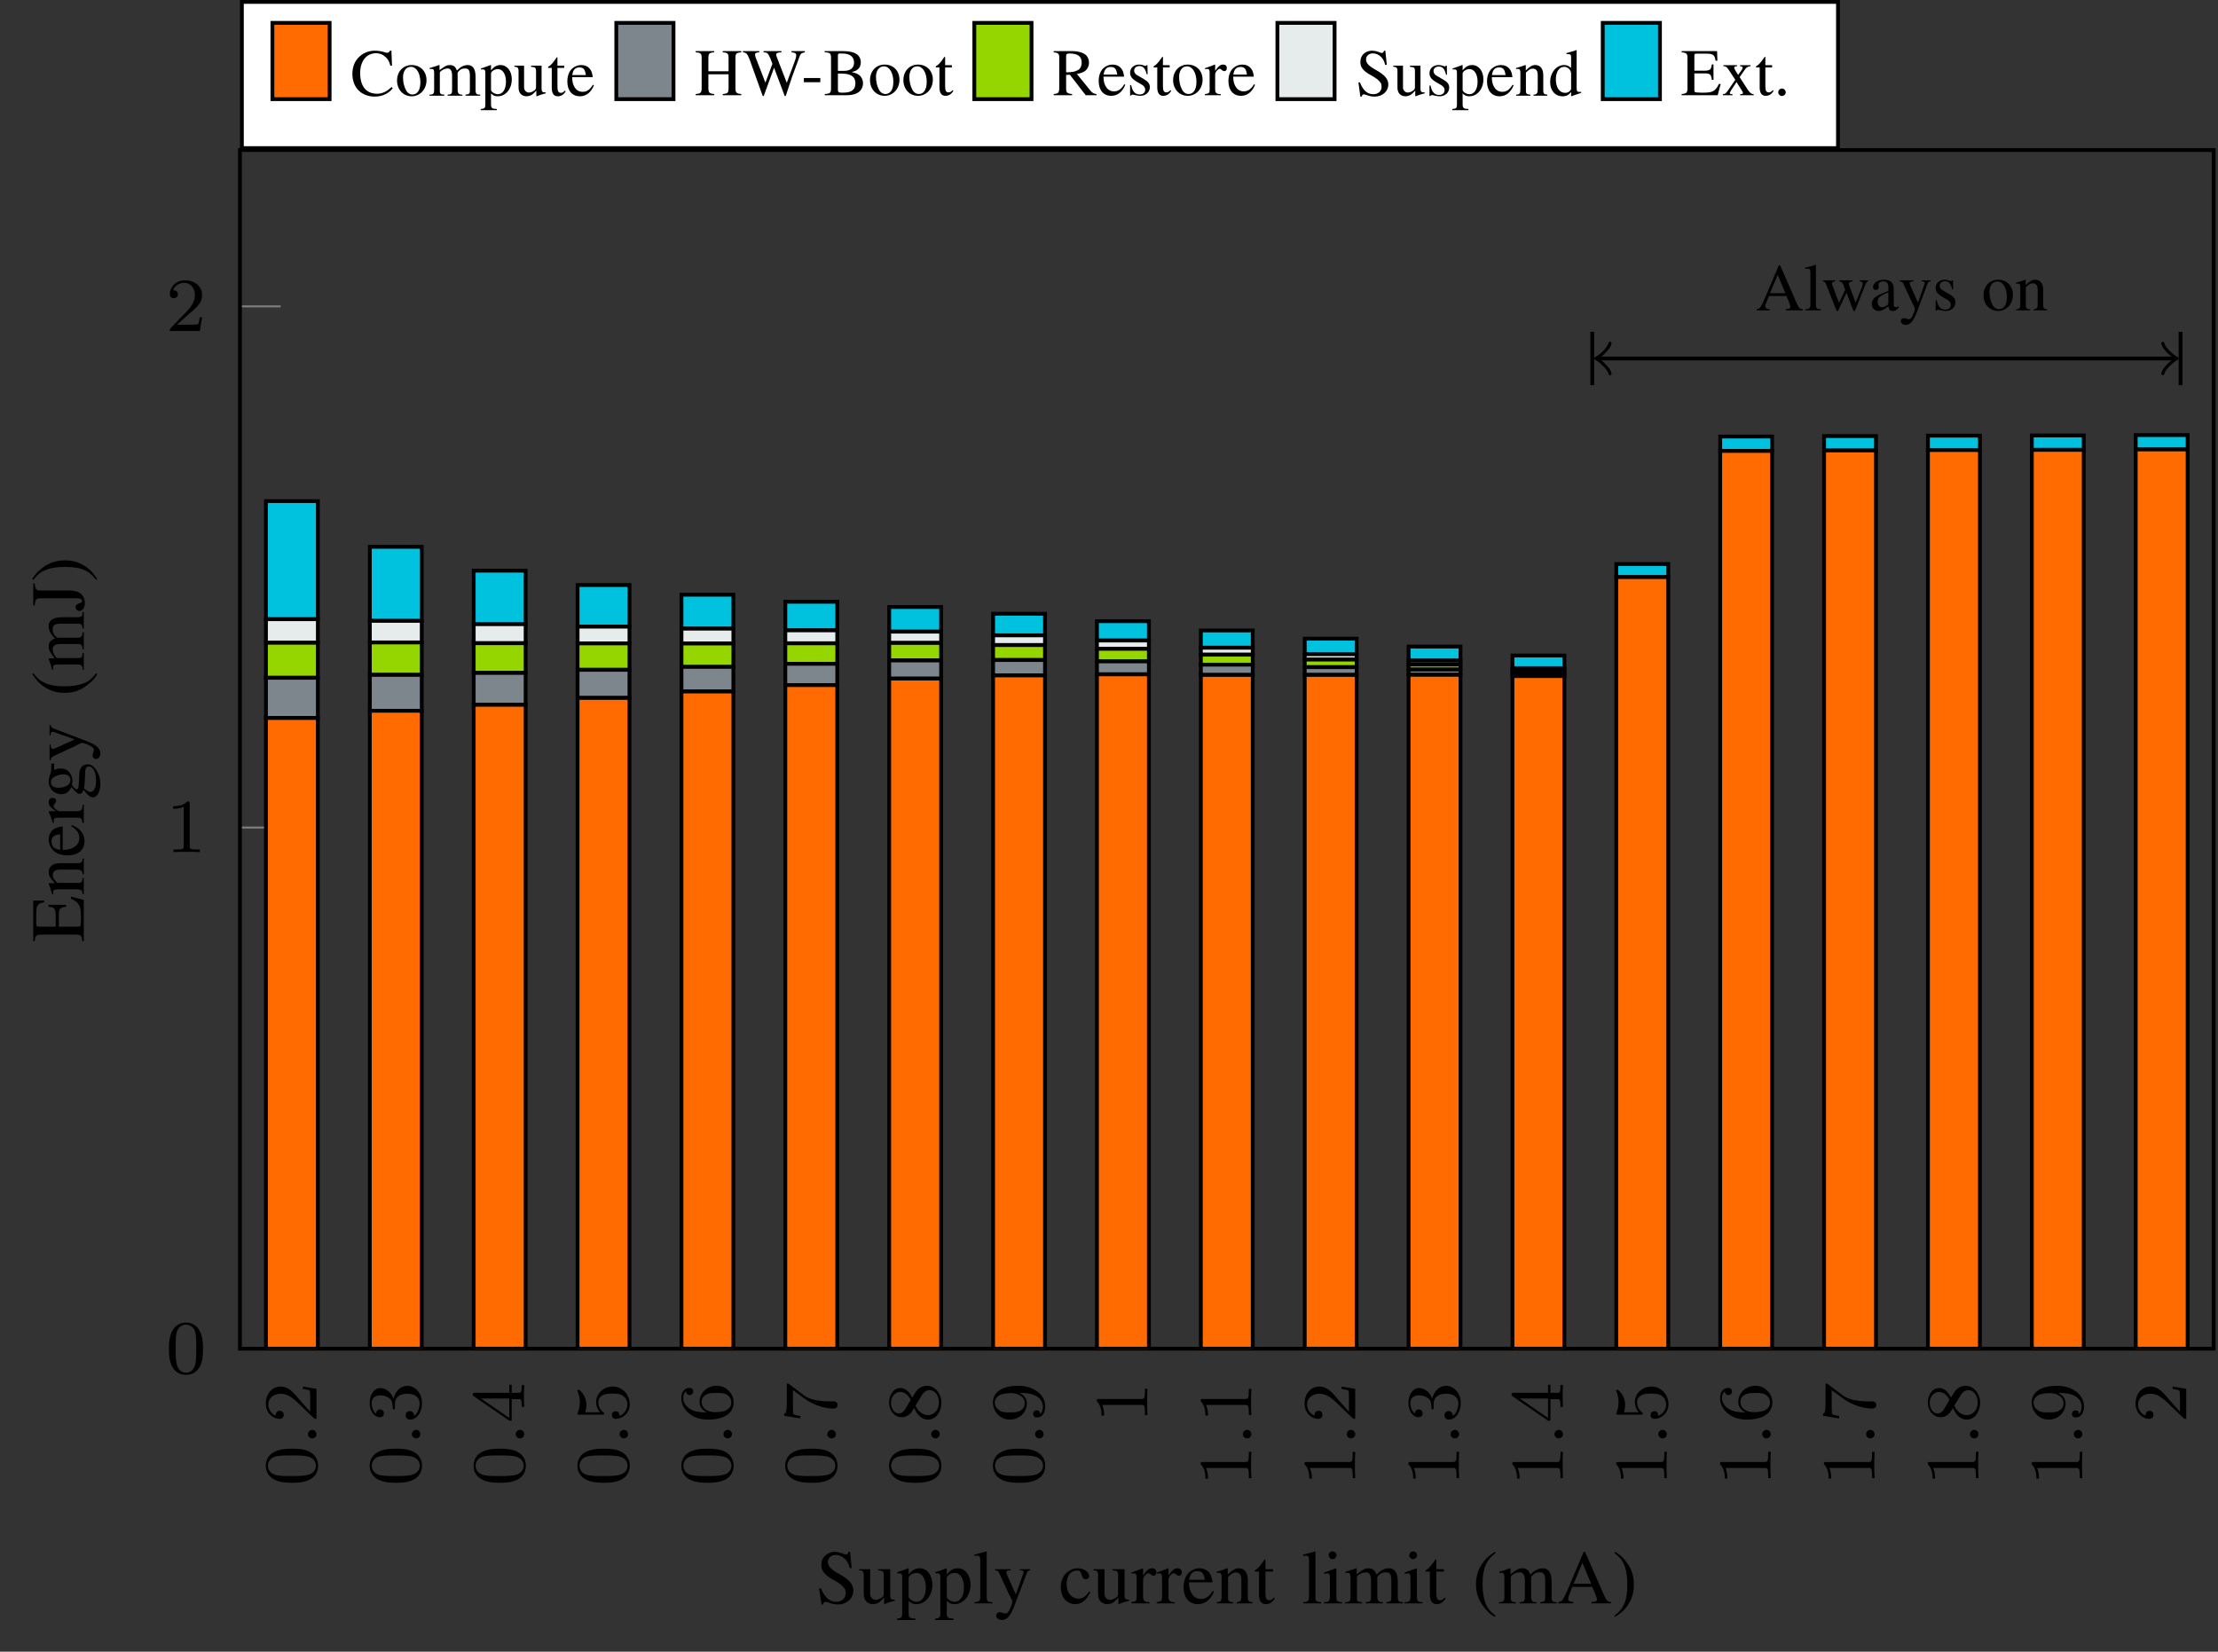 <?xml version="1.0" encoding="UTF-8"?>
<svg xmlns="http://www.w3.org/2000/svg" xmlns:xlink="http://www.w3.org/1999/xlink" width="231.762pt" height="172.585pt" viewBox="0 0 231.762 172.585" version="1.1">
<rect x="0" y="0" width="231.762" height="172.585" fill="#333333" stroke="none"/>
<defs>
<g>
<symbol overflow="visible" id="glyph0-0">
<path style="stroke:none;" d=""/>
</symbol>
<symbol overflow="visible" id="glyph0-1">
<path style="stroke:none;" d="M -2.547 -3.891 C -3.391 -3.891 -3.906 -3.812 -4.422 -3.547 C -5.125 -3.203 -5.297 -2.547 -5.297 -2.109 C -5.297 -1.109 -4.547 -0.734 -4.328 -0.625 C -3.75 -0.344 -2.953 -0.328 -2.547 -0.328 C -2.016 -0.328 -1.219 -0.344 -0.578 -0.734 C 0.016 -1.094 0.172 -1.688 0.172 -2.109 C 0.172 -2.5 0.047 -3.172 -0.734 -3.578 C -1.312 -3.875 -2.031 -3.891 -2.547 -3.891 Z M -0.062 -2.109 C -0.062 -1.844 -0.188 -1.297 -1.016 -1.125 C -1.469 -1.031 -2.219 -1.031 -2.641 -1.031 C -3.188 -1.031 -3.75 -1.031 -4.188 -1.125 C -5 -1.297 -5.078 -1.906 -5.078 -2.109 C -5.078 -2.375 -4.938 -2.938 -4.219 -3.094 C -3.781 -3.188 -3.172 -3.188 -2.641 -3.188 C -2.172 -3.188 -1.453 -3.188 -1 -3.094 C -0.172 -2.922 -0.062 -2.375 -0.062 -2.109 Z M -0.062 -2.109 "/>
</symbol>
<symbol overflow="visible" id="glyph0-2">
<path style="stroke:none;" d="M -1.625 -2.25 C -1.75 -2.375 -2.016 -2.703 -2.125 -2.844 C -2.578 -3.328 -3.016 -3.797 -3.734 -3.797 C -4.688 -3.797 -5.297 -3 -5.297 -2.016 C -5.297 -1.047 -4.578 -0.422 -3.859 -0.422 C -3.469 -0.422 -3.422 -0.734 -3.422 -0.844 C -3.422 -1.016 -3.531 -1.266 -3.844 -1.266 C -4.25 -1.266 -4.25 -0.859 -4.25 -0.766 C -4.844 -1 -5.031 -1.531 -5.031 -1.922 C -5.031 -2.656 -4.406 -3.047 -3.734 -3.047 C -2.906 -3.047 -2.297 -2.469 -1.344 -1.516 L -0.297 -0.516 C -0.219 -0.422 -0.203 -0.422 0 -0.422 L 0 -3.562 L -1.422 -3.797 L -1.422 -3.547 C -1.266 -3.531 -0.875 -3.469 -0.719 -3.375 C -0.656 -3.328 -0.656 -2.719 -0.656 -2.594 L -0.656 -1.172 Z M -1.625 -2.25 "/>
</symbol>
<symbol overflow="visible" id="glyph0-3">
<path style="stroke:none;" d="M -2.656 -2.016 C -2.656 -2.641 -2.203 -3.047 -1.359 -3.047 C -0.359 -3.047 -0.078 -2.484 -0.078 -2.062 C -0.078 -1.625 -0.234 -1.016 -0.656 -0.734 C -0.656 -1.031 -0.844 -1.234 -1.094 -1.234 C -1.359 -1.234 -1.531 -1.047 -1.531 -0.781 C -1.531 -0.578 -1.406 -0.344 -1.078 -0.344 C -0.328 -0.344 0.172 -1.156 0.172 -2.078 C 0.172 -3.125 -0.562 -3.875 -1.359 -3.875 C -2.031 -3.875 -2.625 -3.344 -2.812 -2.531 C -3.031 -3.156 -3.562 -3.641 -4.203 -3.641 C -4.844 -3.641 -5.297 -2.922 -5.297 -2.094 C -5.297 -1.234 -4.844 -0.594 -4.234 -0.594 C -3.938 -0.594 -3.812 -0.781 -3.812 -1 C -3.812 -1.25 -3.984 -1.406 -4.219 -1.406 C -4.516 -1.406 -4.625 -1.141 -4.625 -0.969 C -5.062 -1.312 -5.094 -1.922 -5.094 -2.062 C -5.094 -2.266 -5.031 -2.875 -4.203 -2.875 C -3.656 -2.875 -3.312 -2.641 -3.188 -2.531 C -2.938 -2.297 -2.922 -2.109 -2.891 -1.625 C -2.891 -1.469 -2.875 -1.406 -2.766 -1.406 C -2.656 -1.406 -2.656 -1.484 -2.656 -1.625 Z M -2.656 -2.016 "/>
</symbol>
<symbol overflow="visible" id="glyph0-4">
<path style="stroke:none;" d="M -5.156 -3.141 C -5.312 -3.141 -5.375 -3.141 -5.375 -2.969 C -5.375 -2.875 -5.375 -2.859 -5.266 -2.781 L -1.562 -0.234 L -1.312 -0.234 L -1.312 -2.484 L -0.641 -2.484 C -0.344 -2.484 -0.266 -2.469 -0.266 -1.844 L -0.266 -1.672 L 0 -1.672 C -0.031 -2.344 -0.031 -2.359 -0.031 -2.812 C -0.031 -3.266 -0.031 -3.281 0 -3.953 L -0.266 -3.953 L -0.266 -3.781 C -0.266 -3.156 -0.344 -3.141 -0.641 -3.141 L -1.312 -3.141 L -1.312 -3.984 L -1.562 -3.984 L -1.562 -3.141 Z M -4.516 -2.547 L -1.562 -2.547 L -1.562 -0.516 Z M -4.516 -2.547 "/>
</symbol>
<symbol overflow="visible" id="glyph0-5">
<path style="stroke:none;" d="M -4.484 -1.109 C -4.453 -1.219 -4.359 -1.531 -4.359 -1.875 C -4.359 -2.875 -5.062 -3.469 -5.188 -3.469 C -5.281 -3.469 -5.297 -3.422 -5.297 -3.375 C -5.297 -3.359 -5.297 -3.344 -5.266 -3.281 C -5.141 -2.969 -5.047 -2.594 -5.047 -2.172 C -5.047 -1.703 -5.156 -1.312 -5.266 -1.062 C -5.297 -0.984 -5.297 -0.969 -5.297 -0.953 C -5.297 -0.859 -5.219 -0.859 -5.062 -0.859 L -2.734 -0.859 C -2.594 -0.859 -2.5 -0.859 -2.5 -0.984 C -2.5 -1.047 -2.531 -1.062 -2.594 -1.109 C -2.703 -1.203 -3.109 -1.5 -3.109 -2.188 C -3.109 -2.625 -2.75 -2.844 -2.594 -2.922 C -2.312 -3.047 -1.938 -3.062 -1.641 -3.062 C -1.344 -3.062 -0.906 -3.062 -0.562 -2.844 C -0.312 -2.688 -0.078 -2.359 -0.078 -1.938 C -0.078 -1.422 -0.391 -0.922 -0.922 -0.734 C -0.906 -0.75 -0.906 -0.812 -0.906 -0.812 C -0.906 -1.031 -1.047 -1.219 -1.297 -1.219 C -1.594 -1.219 -1.703 -0.984 -1.703 -0.828 C -1.703 -0.672 -1.625 -0.422 -1.281 -0.422 C -0.562 -0.422 0.172 -1.047 0.172 -1.953 C 0.172 -2.953 -0.609 -3.797 -1.594 -3.797 C -2.516 -3.797 -3.344 -3.125 -3.344 -2.188 C -3.344 -1.797 -3.219 -1.422 -2.938 -1.109 Z M -4.484 -1.109 "/>
</symbol>
<symbol overflow="visible" id="glyph0-6">
<path style="stroke:none;" d="M -2.641 -1.094 C -3.297 -1.094 -3.875 -1.156 -4.359 -1.438 C -4.766 -1.688 -5.094 -2.094 -5.094 -2.594 C -5.094 -2.75 -5.062 -3.109 -4.797 -3.297 C -4.766 -2.938 -4.5 -2.906 -4.422 -2.906 C -4.172 -2.906 -4.047 -3.094 -4.047 -3.281 C -4.047 -3.422 -4.125 -3.656 -4.438 -3.656 C -4.906 -3.656 -5.297 -3.297 -5.297 -2.578 C -5.297 -1.469 -4.25 -0.344 -2.531 -0.344 C -0.359 -0.344 0.172 -1.359 0.172 -2.125 C 0.172 -2.516 0.062 -2.922 -0.281 -3.281 C -0.594 -3.609 -0.922 -3.875 -1.625 -3.875 C -2.656 -3.875 -3.391 -3.078 -3.391 -2.203 C -3.391 -1.625 -3.031 -1.281 -2.641 -1.094 Z M -0.078 -2.125 C -0.078 -1.703 -0.359 -1.438 -0.594 -1.328 C -0.953 -1.141 -1.484 -1.125 -1.797 -1.125 C -2.578 -1.125 -3.172 -1.547 -3.172 -2.172 C -3.172 -2.562 -2.969 -2.812 -2.688 -2.953 C -2.391 -3.125 -2.031 -3.125 -1.625 -3.125 C -1.219 -3.125 -0.875 -3.125 -0.578 -2.969 C -0.219 -2.75 -0.078 -2.484 -0.078 -2.125 Z M -0.078 -2.125 "/>
</symbol>
<symbol overflow="visible" id="glyph0-7">
<path style="stroke:none;" d="M -4.859 -4.031 C -4.938 -4.109 -4.953 -4.109 -5.125 -4.109 L -5.125 -2.078 C -5.125 -1.875 -5.141 -1.641 -5.156 -1.438 C -5.188 -1.016 -5.266 -1.016 -5.391 -0.984 L -5.391 -0.734 L -3.703 -0.469 L -3.703 -0.719 C -3.828 -0.734 -4.375 -0.828 -4.438 -0.938 C -4.484 -1.016 -4.484 -1.625 -4.484 -1.734 L -4.484 -3.422 L -3.375 -2.609 C -2.172 -1.703 -0.906 -1.5 -0.281 -1.5 C -0.203 -1.5 0.172 -1.5 0.172 -1.875 C 0.172 -2.25 -0.188 -2.25 -0.281 -2.25 L -0.672 -2.25 C -1.812 -2.25 -2.75 -2.453 -3.281 -2.844 Z M -4.859 -4.031 "/>
</symbol>
<symbol overflow="visible" id="glyph0-8">
<path style="stroke:none;" d="M -2.875 -2.641 C -3.094 -3.094 -3.484 -3.641 -4.109 -3.641 C -4.875 -3.641 -5.297 -2.859 -5.297 -2.125 C -5.297 -1.281 -4.719 -0.594 -3.969 -0.594 C -3.672 -0.594 -3.406 -0.688 -3.172 -0.891 C -3 -1.031 -2.984 -1.062 -2.672 -1.547 C -2.234 -0.562 -1.656 -0.344 -1.219 -0.344 C -0.328 -0.344 0.172 -1.234 0.172 -2.109 C 0.172 -3.078 -0.5 -3.875 -1.344 -3.875 C -1.844 -3.875 -2.172 -3.609 -2.312 -3.469 C -2.438 -3.344 -2.453 -3.328 -2.875 -2.641 Z M -3.625 -1.406 C -3.766 -1.172 -4 -0.984 -4.266 -0.984 C -4.766 -0.984 -5.094 -1.531 -5.094 -2.109 C -5.094 -2.719 -4.672 -3.234 -4.109 -3.234 C -3.656 -3.234 -3.266 -2.875 -3.031 -2.406 Z M -2.531 -1.797 C -2.516 -1.828 -1.953 -2.734 -1.875 -2.875 C -1.797 -3 -1.547 -3.422 -1.062 -3.422 C -0.453 -3.422 -0.078 -2.766 -0.078 -2.125 C -0.078 -1.406 -0.562 -0.812 -1.219 -0.812 C -1.812 -0.812 -2.281 -1.25 -2.531 -1.797 Z M -2.531 -1.797 "/>
</symbol>
<symbol overflow="visible" id="glyph0-9">
<path style="stroke:none;" d="M -2.344 -3.125 C -0.406 -3.125 -0.078 -2.203 -0.078 -1.734 C -0.078 -1.562 -0.094 -1.156 -0.344 -0.938 C -0.375 -1.297 -0.641 -1.312 -0.719 -1.312 C -0.953 -1.312 -1.094 -1.125 -1.094 -0.938 C -1.094 -0.797 -1 -0.562 -0.703 -0.562 C -0.156 -0.562 0.172 -1.016 0.172 -1.75 C 0.172 -2.844 -0.922 -3.875 -2.625 -3.875 C -4.688 -3.875 -5.297 -2.953 -5.297 -2.141 C -5.297 -1.188 -4.562 -0.344 -3.516 -0.344 C -2.5 -0.344 -1.75 -1.125 -1.75 -2.031 C -1.75 -2.594 -2.109 -2.938 -2.516 -3.125 Z M -1.969 -2.062 C -1.969 -1.688 -2.141 -1.453 -2.438 -1.281 C -2.719 -1.094 -3.109 -1.094 -3.516 -1.094 C -3.984 -1.094 -4.312 -1.094 -4.641 -1.312 C -4.938 -1.516 -5.094 -1.766 -5.094 -2.141 C -5.094 -2.672 -4.562 -2.906 -4.531 -2.938 C -4.141 -3.094 -3.516 -3.109 -3.359 -3.109 C -2.719 -3.109 -1.969 -2.766 -1.969 -2.062 Z M -1.969 -2.062 "/>
</symbol>
<symbol overflow="visible" id="glyph0-10">
<path style="stroke:none;" d="M -5.078 -2.5 C -5.297 -2.5 -5.297 -2.484 -5.297 -2.266 C -4.984 -1.938 -4.797 -1.516 -4.797 -0.766 L -4.531 -0.766 C -4.531 -0.984 -4.531 -1.406 -4.734 -1.875 L -0.656 -1.875 C -0.359 -1.875 -0.266 -1.844 -0.266 -1.094 L -0.266 -0.812 L 0 -0.812 C -0.031 -1.141 -0.031 -1.828 -0.031 -2.188 C -0.031 -2.547 -0.031 -3.234 0 -3.562 L -0.266 -3.562 L -0.266 -3.281 C -0.266 -2.531 -0.359 -2.5 -0.656 -2.5 Z M -5.078 -2.5 "/>
</symbol>
<symbol overflow="visible" id="glyph1-0">
<path style="stroke:none;" d=""/>
</symbol>
<symbol overflow="visible" id="glyph1-1">
<path style="stroke:none;" d="M -0.438 -1.625 C -0.703 -1.625 -0.891 -1.391 -0.891 -1.172 C -0.891 -0.922 -0.672 -0.734 -0.453 -0.734 C -0.172 -0.734 0 -0.953 0 -1.172 C 0 -1.422 -0.203 -1.625 -0.438 -1.625 Z M -0.438 -1.625 "/>
</symbol>
<symbol overflow="visible" id="glyph2-0">
<path style="stroke:none;" d=""/>
</symbol>
<symbol overflow="visible" id="glyph2-1">
<path style="stroke:none;" d="M 3.891 -2.547 C 3.891 -3.391 3.812 -3.906 3.547 -4.422 C 3.203 -5.125 2.547 -5.297 2.109 -5.297 C 1.109 -5.297 0.734 -4.547 0.625 -4.328 C 0.344 -3.75 0.328 -2.953 0.328 -2.547 C 0.328 -2.016 0.344 -1.219 0.734 -0.578 C 1.094 0.016 1.688 0.172 2.109 0.172 C 2.5 0.172 3.172 0.047 3.578 -0.734 C 3.875 -1.312 3.891 -2.031 3.891 -2.547 Z M 2.109 -0.062 C 1.844 -0.062 1.297 -0.188 1.125 -1.016 C 1.031 -1.469 1.031 -2.219 1.031 -2.641 C 1.031 -3.188 1.031 -3.75 1.125 -4.188 C 1.297 -5 1.906 -5.078 2.109 -5.078 C 2.375 -5.078 2.938 -4.938 3.094 -4.219 C 3.188 -3.781 3.188 -3.172 3.188 -2.641 C 3.188 -2.172 3.188 -1.453 3.094 -1 C 2.922 -0.172 2.375 -0.062 2.109 -0.062 Z M 2.109 -0.062 "/>
</symbol>
<symbol overflow="visible" id="glyph2-2">
<path style="stroke:none;" d="M 2.5 -5.078 C 2.5 -5.297 2.484 -5.297 2.266 -5.297 C 1.938 -4.984 1.516 -4.797 0.766 -4.797 L 0.766 -4.531 C 0.984 -4.531 1.406 -4.531 1.875 -4.734 L 1.875 -0.656 C 1.875 -0.359 1.844 -0.266 1.094 -0.266 L 0.812 -0.266 L 0.812 0 C 1.141 -0.031 1.828 -0.031 2.188 -0.031 C 2.547 -0.031 3.234 -0.031 3.562 0 L 3.562 -0.266 L 3.281 -0.266 C 2.531 -0.266 2.5 -0.359 2.5 -0.656 Z M 2.5 -5.078 "/>
</symbol>
<symbol overflow="visible" id="glyph2-3">
<path style="stroke:none;" d="M 2.25 -1.625 C 2.375 -1.75 2.703 -2.016 2.844 -2.125 C 3.328 -2.578 3.797 -3.016 3.797 -3.734 C 3.797 -4.688 3 -5.297 2.016 -5.297 C 1.047 -5.297 0.422 -4.578 0.422 -3.859 C 0.422 -3.469 0.734 -3.422 0.844 -3.422 C 1.016 -3.422 1.266 -3.531 1.266 -3.844 C 1.266 -4.25 0.859 -4.25 0.766 -4.25 C 1 -4.844 1.531 -5.031 1.922 -5.031 C 2.656 -5.031 3.047 -4.406 3.047 -3.734 C 3.047 -2.906 2.469 -2.297 1.516 -1.344 L 0.516 -0.297 C 0.422 -0.219 0.422 -0.203 0.422 0 L 3.562 0 L 3.797 -1.422 L 3.547 -1.422 C 3.531 -1.266 3.469 -0.875 3.375 -0.719 C 3.328 -0.656 2.719 -0.656 2.594 -0.656 L 1.172 -0.656 Z M 2.25 -1.625 "/>
</symbol>
<symbol overflow="visible" id="glyph3-0">
<path style="stroke:none;" d=""/>
</symbol>
<symbol overflow="visible" id="glyph3-1">
<path style="stroke:none;" d="M 4.922 -0.125 C 4.609 -0.156 4.531 -0.219 4.297 -0.734 L 2.562 -4.703 L 2.422 -4.703 L 0.969 -1.281 C 0.516 -0.266 0.438 -0.141 0.109 -0.125 L 0.109 0 L 1.484 0 L 1.484 -0.125 C 1.156 -0.125 1.016 -0.219 1.016 -0.422 C 1.016 -0.5 1.031 -0.594 1.062 -0.688 L 1.391 -1.5 L 3.219 -1.5 L 3.5 -0.844 C 3.578 -0.641 3.625 -0.469 3.625 -0.375 C 3.625 -0.188 3.516 -0.141 3.141 -0.125 L 3.141 0 L 4.922 0 Z M 1.5 -1.797 L 2.312 -3.703 L 3.109 -1.797 Z M 1.5 -1.797 "/>
</symbol>
<symbol overflow="visible" id="glyph3-2">
<path style="stroke:none;" d="M 0.125 -4.344 L 0.172 -4.344 C 0.25 -4.344 0.328 -4.359 0.391 -4.359 C 0.609 -4.359 0.688 -4.266 0.688 -3.938 L 0.688 -0.609 C 0.688 -0.234 0.578 -0.141 0.141 -0.109 L 0.141 0 L 1.797 0 L 1.797 -0.109 C 1.359 -0.125 1.266 -0.203 1.266 -0.578 L 1.266 -4.75 L 1.234 -4.766 C 0.875 -4.641 0.609 -4.578 0.125 -4.453 Z M 0.125 -4.344 "/>
</symbol>
<symbol overflow="visible" id="glyph3-3">
<path style="stroke:none;" d="M 3.984 -3.141 L 3.984 -3.031 C 4.219 -2.984 4.281 -2.938 4.281 -2.812 C 4.281 -2.703 4.25 -2.547 4.172 -2.359 L 3.547 -0.812 L 2.953 -2.375 C 2.844 -2.688 2.844 -2.688 2.844 -2.781 C 2.844 -2.938 2.906 -2.984 3.234 -3.031 L 3.234 -3.141 L 1.828 -3.141 L 1.828 -3.031 C 2.078 -3 2.172 -2.922 2.312 -2.547 C 2.359 -2.422 2.406 -2.281 2.453 -2.156 L 1.812 -0.781 L 1.125 -2.594 C 1.094 -2.656 1.078 -2.734 1.078 -2.797 C 1.078 -2.953 1.156 -3 1.406 -3.031 L 1.406 -3.141 L 0.141 -3.141 L 0.141 -3.031 C 0.312 -3.016 0.359 -2.953 0.516 -2.594 L 1.453 -0.203 C 1.547 0 1.594 0.094 1.641 0.094 C 1.672 0.094 1.734 0 1.812 -0.172 L 2.594 -1.844 L 3.219 -0.203 C 3.328 0.062 3.359 0.094 3.391 0.094 C 3.438 0.094 3.484 0.031 3.594 -0.25 L 4.547 -2.656 C 4.672 -2.953 4.703 -2.984 4.844 -3.031 L 4.844 -3.141 Z M 3.984 -3.141 "/>
</symbol>
<symbol overflow="visible" id="glyph3-4">
<path style="stroke:none;" d="M 3.078 -0.453 C 2.969 -0.359 2.875 -0.328 2.781 -0.328 C 2.609 -0.328 2.562 -0.422 2.562 -0.734 L 2.562 -2.094 C 2.562 -2.453 2.531 -2.656 2.422 -2.828 C 2.266 -3.078 1.969 -3.203 1.562 -3.203 C 0.906 -3.203 0.391 -2.859 0.391 -2.422 C 0.391 -2.266 0.531 -2.125 0.688 -2.125 C 0.859 -2.125 1 -2.266 1 -2.422 C 1 -2.453 1 -2.484 0.984 -2.531 C 0.969 -2.594 0.969 -2.641 0.969 -2.703 C 0.969 -2.891 1.188 -3.031 1.469 -3.031 C 1.812 -3.031 2 -2.844 2 -2.453 L 2 -2.031 C 0.922 -1.609 0.812 -1.547 0.516 -1.281 C 0.359 -1.141 0.266 -0.906 0.266 -0.672 C 0.266 -0.234 0.562 0.062 0.984 0.062 C 1.297 0.062 1.578 -0.078 2 -0.438 C 2.047 -0.078 2.172 0.062 2.453 0.062 C 2.688 0.062 2.844 -0.016 3.078 -0.281 Z M 2 -0.859 C 2 -0.641 1.969 -0.578 1.812 -0.5 C 1.656 -0.391 1.453 -0.328 1.312 -0.328 C 1.062 -0.328 0.875 -0.578 0.875 -0.875 L 0.875 -0.906 C 0.875 -1.312 1.156 -1.562 2 -1.875 Z M 2 -0.859 "/>
</symbol>
<symbol overflow="visible" id="glyph3-5">
<path style="stroke:none;" d="M 3.312 -3.141 L 2.375 -3.141 L 2.375 -3.031 C 2.594 -3.031 2.703 -2.969 2.703 -2.859 C 2.703 -2.828 2.703 -2.781 2.672 -2.734 L 2 -0.812 L 1.203 -2.578 C 1.156 -2.672 1.125 -2.766 1.125 -2.844 C 1.125 -2.969 1.234 -3.016 1.531 -3.031 L 1.531 -3.141 L 0.094 -3.141 L 0.094 -3.031 C 0.281 -3.016 0.391 -2.938 0.453 -2.812 L 1.25 -1.094 L 1.266 -1.047 L 1.375 -0.844 C 1.562 -0.484 1.672 -0.234 1.672 -0.125 C 1.672 -0.031 1.516 0.406 1.406 0.625 C 1.297 0.797 1.156 0.938 1.047 0.938 C 1.016 0.938 0.953 0.922 0.875 0.891 C 0.75 0.844 0.625 0.812 0.516 0.812 C 0.344 0.812 0.203 0.953 0.203 1.109 C 0.203 1.344 0.438 1.516 0.719 1.516 C 1.188 1.516 1.531 1.125 1.906 0.125 L 2.969 -2.719 C 3.062 -2.938 3.141 -3.016 3.312 -3.031 Z M 3.312 -3.141 "/>
</symbol>
<symbol overflow="visible" id="glyph3-6">
<path style="stroke:none;" d="M 2.188 -2.188 L 2.172 -3.141 L 2.094 -3.141 L 2.078 -3.125 C 2.016 -3.078 2 -3.062 1.984 -3.062 C 1.938 -3.062 1.875 -3.078 1.797 -3.109 C 1.641 -3.172 1.484 -3.203 1.297 -3.203 C 0.75 -3.203 0.359 -2.844 0.359 -2.344 C 0.359 -1.953 0.578 -1.672 1.172 -1.344 L 1.578 -1.109 C 1.812 -0.969 1.938 -0.797 1.938 -0.578 C 1.938 -0.281 1.719 -0.078 1.359 -0.078 C 1.125 -0.078 0.906 -0.172 0.781 -0.328 C 0.625 -0.5 0.562 -0.656 0.469 -1.062 L 0.359 -1.062 L 0.359 0.031 L 0.453 0.031 C 0.5 -0.047 0.531 -0.062 0.609 -0.062 C 0.672 -0.062 0.781 -0.047 0.938 0 C 1.125 0.047 1.312 0.062 1.438 0.062 C 1.984 0.062 2.422 -0.328 2.422 -0.828 C 2.422 -1.172 2.266 -1.406 1.844 -1.656 L 1.094 -2.094 C 0.891 -2.203 0.781 -2.391 0.781 -2.578 C 0.781 -2.844 1 -3.047 1.328 -3.047 C 1.719 -3.047 1.938 -2.812 2.094 -2.188 Z M 2.188 -2.188 "/>
</symbol>
<symbol overflow="visible" id="glyph3-7">
<path style="stroke:none;" d="M 1.734 -3.203 C 0.844 -3.203 0.203 -2.531 0.203 -1.578 C 0.203 -0.641 0.844 0.062 1.734 0.062 C 2.609 0.062 3.281 -0.672 3.281 -1.625 C 3.281 -2.547 2.641 -3.203 1.734 -3.203 Z M 1.656 -3.016 C 2.234 -3.016 2.641 -2.344 2.641 -1.391 C 2.641 -0.594 2.328 -0.125 1.812 -0.125 C 1.547 -0.125 1.281 -0.297 1.141 -0.578 C 0.938 -0.938 0.828 -1.422 0.828 -1.922 C 0.828 -2.578 1.156 -3.016 1.656 -3.016 Z M 1.656 -3.016 "/>
</symbol>
<symbol overflow="visible" id="glyph3-8">
<path style="stroke:none;" d="M 0.109 -2.781 C 0.156 -2.797 0.219 -2.797 0.297 -2.797 C 0.5 -2.797 0.562 -2.703 0.562 -2.359 L 0.562 -0.625 C 0.562 -0.234 0.484 -0.125 0.125 -0.109 L 0.125 0 L 1.609 0 L 1.609 -0.109 C 1.25 -0.125 1.141 -0.219 1.141 -0.469 L 1.141 -2.422 C 1.484 -2.734 1.625 -2.828 1.859 -2.828 C 2.203 -2.828 2.375 -2.609 2.375 -2.141 L 2.375 -0.688 C 2.375 -0.25 2.281 -0.125 1.938 -0.109 L 1.938 0 L 3.375 0 L 3.375 -0.109 C 3.031 -0.141 2.953 -0.219 2.953 -0.562 L 2.953 -2.156 C 2.953 -2.812 2.641 -3.203 2.125 -3.203 C 1.812 -3.203 1.594 -3.094 1.125 -2.641 L 1.125 -3.188 L 1.078 -3.203 C 0.734 -3.078 0.5 -3 0.109 -2.891 Z M 0.109 -2.781 "/>
</symbol>
<symbol overflow="visible" id="glyph3-9">
<path style="stroke:none;" d="M 4.328 -3.141 L 4.266 -4.703 L 4.109 -4.703 C 4.062 -4.562 3.953 -4.484 3.812 -4.484 C 3.75 -4.484 3.656 -4.5 3.547 -4.547 C 3.203 -4.656 2.859 -4.703 2.531 -4.703 C 1.953 -4.703 1.375 -4.5 0.953 -4.109 C 0.453 -3.672 0.188 -3.031 0.188 -2.266 C 0.188 -1.609 0.406 -1.016 0.766 -0.625 C 1.172 -0.172 1.812 0.094 2.516 0.094 C 3.297 0.094 3.984 -0.219 4.406 -0.781 L 4.281 -0.906 C 3.766 -0.422 3.312 -0.203 2.734 -0.203 C 2.297 -0.203 1.906 -0.344 1.609 -0.609 C 1.219 -0.953 1 -1.578 1 -2.359 C 1 -3.609 1.656 -4.438 2.656 -4.438 C 3.062 -4.438 3.422 -4.281 3.703 -4 C 3.922 -3.781 4.031 -3.594 4.156 -3.141 Z M 4.328 -3.141 "/>
</symbol>
<symbol overflow="visible" id="glyph3-10">
<path style="stroke:none;" d="M 0.125 -2.781 C 0.219 -2.797 0.281 -2.797 0.359 -2.797 C 0.531 -2.797 0.594 -2.688 0.594 -2.359 L 0.594 -0.594 C 0.594 -0.219 0.5 -0.109 0.109 -0.109 L 0.109 0 L 1.656 0 L 1.656 -0.109 C 1.297 -0.125 1.188 -0.188 1.188 -0.469 L 1.188 -2.438 C 1.188 -2.453 1.234 -2.516 1.297 -2.562 C 1.469 -2.719 1.766 -2.844 2 -2.844 C 2.312 -2.844 2.469 -2.594 2.469 -2.109 L 2.469 -0.594 C 2.469 -0.203 2.391 -0.125 2 -0.109 L 2 0 L 3.547 0 L 3.547 -0.109 C 3.156 -0.109 3.047 -0.234 3.047 -0.656 L 3.047 -2.422 C 3.266 -2.719 3.484 -2.844 3.812 -2.844 C 4.203 -2.844 4.328 -2.656 4.328 -2.078 L 4.328 -0.609 C 4.328 -0.203 4.281 -0.156 3.875 -0.109 L 3.875 0 L 5.406 0 L 5.406 -0.109 L 5.219 -0.125 C 5.016 -0.125 4.922 -0.266 4.922 -0.531 L 4.922 -1.969 C 4.922 -2.781 4.641 -3.203 4.109 -3.203 C 3.703 -3.203 3.359 -3.031 2.969 -2.625 C 2.844 -3.016 2.609 -3.203 2.234 -3.203 C 1.938 -3.203 1.734 -3.109 1.156 -2.672 L 1.156 -3.188 L 1.109 -3.203 C 0.75 -3.078 0.516 -3 0.125 -2.891 Z M 0.125 -2.781 "/>
</symbol>
<symbol overflow="visible" id="glyph3-11">
<path style="stroke:none;" d="M 0.062 -2.734 C 0.125 -2.75 0.172 -2.75 0.234 -2.75 C 0.469 -2.75 0.516 -2.672 0.516 -2.344 L 0.516 0.906 C 0.516 1.281 0.453 1.359 0.031 1.391 L 0.031 1.516 L 1.719 1.516 L 1.719 1.391 C 1.203 1.375 1.109 1.297 1.109 0.859 L 1.109 -0.234 C 1.359 0 1.516 0.062 1.812 0.062 C 2.641 0.062 3.281 -0.703 3.281 -1.719 C 3.281 -2.578 2.781 -3.203 2.109 -3.203 C 1.719 -3.203 1.422 -3.031 1.109 -2.656 L 1.109 -3.188 L 1.062 -3.203 C 0.688 -3.062 0.453 -2.969 0.062 -2.844 Z M 1.109 -2.328 C 1.109 -2.531 1.5 -2.781 1.812 -2.781 C 2.328 -2.781 2.672 -2.266 2.672 -1.453 C 2.672 -0.672 2.328 -0.156 1.828 -0.156 C 1.5 -0.156 1.109 -0.406 1.109 -0.609 Z M 1.109 -2.328 "/>
</symbol>
<symbol overflow="visible" id="glyph3-12">
<path style="stroke:none;" d="M 3.344 -0.344 L 3.297 -0.344 C 2.984 -0.344 2.906 -0.422 2.906 -0.75 L 2.906 -3.141 L 1.812 -3.141 L 1.812 -3.016 C 2.234 -3 2.328 -2.922 2.328 -2.578 L 2.328 -0.938 C 2.328 -0.75 2.281 -0.641 2.188 -0.578 C 2 -0.422 1.781 -0.328 1.578 -0.328 C 1.297 -0.328 1.078 -0.578 1.078 -0.859 L 1.078 -3.141 L 0.062 -3.141 L 0.062 -3.031 C 0.391 -3.016 0.5 -2.906 0.5 -2.594 L 0.5 -0.844 C 0.5 -0.281 0.828 0.062 1.344 0.062 C 1.594 0.062 1.875 -0.047 2.062 -0.234 L 2.359 -0.531 L 2.359 0.047 L 2.391 0.062 C 2.734 -0.078 2.984 -0.156 3.344 -0.25 Z M 3.344 -0.344 "/>
</symbol>
<symbol overflow="visible" id="glyph3-13">
<path style="stroke:none;" d="M 1.781 -3.141 L 1.078 -3.141 L 1.078 -3.938 C 1.078 -4.016 1.062 -4.031 1.031 -4.031 C 0.969 -3.969 0.938 -3.906 0.891 -3.844 C 0.625 -3.453 0.328 -3.125 0.203 -3.094 C 0.125 -3.047 0.094 -3 0.094 -2.969 C 0.094 -2.938 0.094 -2.922 0.125 -2.906 L 0.484 -2.906 L 0.484 -0.812 C 0.484 -0.234 0.703 0.062 1.109 0.062 C 1.453 0.062 1.719 -0.094 1.938 -0.453 L 1.859 -0.531 C 1.703 -0.359 1.594 -0.297 1.438 -0.297 C 1.172 -0.297 1.078 -0.484 1.078 -0.922 L 1.078 -2.906 L 1.781 -2.906 Z M 1.781 -3.141 "/>
</symbol>
<symbol overflow="visible" id="glyph3-14">
<path style="stroke:none;" d="M 2.844 -1.141 C 2.516 -0.609 2.203 -0.406 1.766 -0.406 C 1.359 -0.406 1.062 -0.609 0.859 -1.016 C 0.734 -1.281 0.688 -1.5 0.672 -1.938 L 2.828 -1.938 C 2.766 -2.391 2.703 -2.578 2.516 -2.812 C 2.312 -3.062 2 -3.203 1.625 -3.203 C 1.281 -3.203 0.953 -3.078 0.688 -2.844 C 0.359 -2.562 0.172 -2.062 0.172 -1.484 C 0.172 -0.531 0.672 0.062 1.484 0.062 C 2.141 0.062 2.656 -0.344 2.953 -1.094 Z M 0.688 -2.156 C 0.766 -2.703 1 -2.953 1.422 -2.953 C 1.859 -2.953 2.016 -2.766 2.109 -2.156 Z M 0.688 -2.156 "/>
</symbol>
<symbol overflow="visible" id="glyph3-15">
<path style="stroke:none;" d="M 1.453 -2.5 L 1.453 -3.859 C 1.453 -4.359 1.531 -4.438 2.062 -4.484 L 2.062 -4.609 L 0.125 -4.609 L 0.125 -4.484 C 0.672 -4.438 0.75 -4.359 0.75 -3.859 L 0.75 -0.844 C 0.75 -0.25 0.672 -0.172 0.125 -0.125 L 0.125 0 L 2.062 0 L 2.062 -0.125 C 1.547 -0.172 1.453 -0.266 1.453 -0.766 L 1.453 -2.188 L 3.562 -2.188 L 3.562 -0.844 C 3.562 -0.25 3.5 -0.172 2.953 -0.125 L 2.953 0 L 4.891 0 L 4.891 -0.125 C 4.375 -0.172 4.281 -0.266 4.281 -0.766 L 4.281 -3.859 C 4.281 -4.359 4.359 -4.438 4.891 -4.484 L 4.891 -4.609 L 2.953 -4.609 L 2.953 -4.484 C 3.484 -4.438 3.562 -4.359 3.562 -3.859 L 3.562 -2.5 Z M 1.453 -2.5 "/>
</symbol>
<symbol overflow="visible" id="glyph3-16">
<path style="stroke:none;" d="M 6.5 -4.609 L 5.109 -4.609 L 5.109 -4.484 C 5.469 -4.453 5.594 -4.375 5.594 -4.188 C 5.594 -4.031 5.547 -3.859 5.484 -3.656 L 4.609 -1.297 L 3.688 -3.672 C 3.672 -3.703 3.609 -3.859 3.609 -3.875 C 3.547 -4.031 3.5 -4.156 3.5 -4.234 C 3.5 -4.406 3.672 -4.469 4.047 -4.484 L 4.047 -4.609 L 2.188 -4.609 L 2.188 -4.484 C 2.578 -4.469 2.641 -4.406 2.891 -3.859 L 3.109 -3.281 L 2.375 -1.312 L 1.359 -3.938 C 1.312 -4.062 1.297 -4.188 1.297 -4.266 C 1.297 -4.406 1.391 -4.453 1.734 -4.484 L 1.734 -4.609 L 0.031 -4.609 L 0.031 -4.484 C 0.391 -4.453 0.5 -4.328 0.75 -3.672 L 2.094 0.078 L 2.203 0.078 L 3.281 -2.875 L 4.391 0.078 L 4.5 0.078 C 5.094 -1.734 5.156 -1.938 5.922 -3.984 C 6.047 -4.344 6.125 -4.406 6.5 -4.484 Z M 6.5 -4.609 "/>
</symbol>
<symbol overflow="visible" id="glyph3-17">
<path style="stroke:none;" d="M 0.266 -1.797 L 0.266 -1.359 L 1.984 -1.359 L 1.984 -1.797 Z M 0.266 -1.797 "/>
</symbol>
<symbol overflow="visible" id="glyph3-18">
<path style="stroke:none;" d="M 0.125 -4.609 L 0.125 -4.484 C 0.703 -4.453 0.781 -4.375 0.781 -3.859 L 0.781 -0.766 C 0.781 -0.25 0.703 -0.156 0.125 -0.125 L 0.125 0 L 2.453 0 C 2.984 0 3.484 -0.141 3.75 -0.391 C 4 -0.609 4.125 -0.922 4.125 -1.25 C 4.125 -1.562 4 -1.844 3.797 -2.047 C 3.578 -2.234 3.391 -2.312 2.938 -2.422 C 3.297 -2.516 3.453 -2.578 3.609 -2.734 C 3.797 -2.891 3.891 -3.141 3.891 -3.422 C 3.891 -4.203 3.281 -4.609 2.062 -4.609 Z M 1.5 -2.266 C 2.172 -2.266 2.5 -2.234 2.75 -2.125 C 3.141 -1.969 3.328 -1.688 3.328 -1.25 C 3.328 -0.875 3.188 -0.594 2.906 -0.438 C 2.688 -0.312 2.391 -0.266 1.938 -0.266 C 1.594 -0.266 1.5 -0.328 1.5 -0.547 Z M 1.5 -2.547 L 1.5 -4.141 C 1.5 -4.297 1.547 -4.359 1.656 -4.359 L 1.953 -4.359 C 2.766 -4.359 3.188 -4.016 3.188 -3.406 C 3.188 -2.859 2.812 -2.547 2.156 -2.547 Z M 1.5 -2.547 "/>
</symbol>
<symbol overflow="visible" id="glyph3-19">
<path style="stroke:none;" d="M 4.594 -0.125 C 4.328 -0.156 4.188 -0.219 3.984 -0.453 L 2.547 -2.219 C 3.016 -2.312 3.219 -2.391 3.453 -2.578 C 3.672 -2.766 3.812 -3.062 3.812 -3.391 C 3.812 -3.688 3.719 -3.938 3.547 -4.141 C 3.281 -4.438 2.703 -4.609 2.047 -4.609 L 0.125 -4.609 L 0.125 -4.484 C 0.641 -4.422 0.703 -4.344 0.703 -3.859 L 0.703 -0.844 C 0.703 -0.266 0.641 -0.172 0.125 -0.125 L 0.125 0 L 2.047 0 L 2.047 -0.125 C 1.516 -0.172 1.422 -0.266 1.422 -0.766 L 1.422 -2.125 L 1.812 -2.141 L 3.469 0 L 4.594 0 Z M 1.422 -4.109 C 1.422 -4.297 1.5 -4.359 1.781 -4.359 C 2.641 -4.359 3.047 -4.062 3.047 -3.406 C 3.047 -3.047 2.906 -2.766 2.656 -2.625 C 2.328 -2.453 2.094 -2.406 1.422 -2.391 Z M 1.422 -4.109 "/>
</symbol>
<symbol overflow="visible" id="glyph3-20">
<path style="stroke:none;" d="M 0.047 -2.719 C 0.141 -2.734 0.203 -2.75 0.297 -2.75 C 0.469 -2.75 0.531 -2.641 0.531 -2.328 L 0.531 -0.578 C 0.531 -0.234 0.484 -0.188 0.031 -0.109 L 0.031 0 L 1.703 0 L 1.703 -0.109 C 1.234 -0.125 1.109 -0.234 1.109 -0.625 L 1.109 -2.188 C 1.109 -2.422 1.422 -2.766 1.609 -2.766 C 1.641 -2.766 1.703 -2.734 1.781 -2.656 C 1.891 -2.562 1.969 -2.516 2.062 -2.516 C 2.234 -2.516 2.328 -2.641 2.328 -2.844 C 2.328 -3.062 2.188 -3.203 1.953 -3.203 C 1.656 -3.203 1.453 -3.047 1.109 -2.547 L 1.109 -3.188 L 1.078 -3.203 C 0.703 -3.047 0.453 -2.969 0.047 -2.828 Z M 0.047 -2.719 "/>
</symbol>
<symbol overflow="visible" id="glyph3-21">
<path style="stroke:none;" d="M 3.109 -4.703 L 2.969 -4.703 C 2.938 -4.547 2.859 -4.469 2.75 -4.469 C 2.672 -4.469 2.562 -4.5 2.438 -4.562 C 2.188 -4.656 1.922 -4.703 1.703 -4.703 C 1.406 -4.703 1.094 -4.594 0.859 -4.391 C 0.625 -4.172 0.5 -3.875 0.5 -3.516 C 0.5 -2.969 0.797 -2.578 1.578 -2.156 C 2.078 -1.891 2.453 -1.609 2.625 -1.344 C 2.688 -1.25 2.719 -1.109 2.719 -0.938 C 2.719 -0.469 2.375 -0.156 1.859 -0.156 C 1.234 -0.156 0.797 -0.531 0.453 -1.391 L 0.297 -1.391 L 0.5 0.094 L 0.656 0.094 C 0.656 -0.047 0.75 -0.141 0.844 -0.141 C 0.922 -0.141 1.047 -0.109 1.172 -0.062 C 1.438 0.047 1.719 0.094 2 0.094 C 2.797 0.094 3.422 -0.453 3.422 -1.172 C 3.422 -1.734 3.031 -2.188 2.125 -2.688 C 1.391 -3.094 1.094 -3.406 1.094 -3.781 C 1.094 -4.156 1.391 -4.422 1.812 -4.422 C 2.125 -4.422 2.422 -4.297 2.672 -4.047 C 2.891 -3.812 2.984 -3.641 3.094 -3.219 L 3.266 -3.219 Z M 3.109 -4.703 "/>
</symbol>
<symbol overflow="visible" id="glyph3-22">
<path style="stroke:none;" d="M 2.391 0.062 L 3.422 -0.297 L 3.422 -0.406 C 3.297 -0.391 3.281 -0.391 3.266 -0.391 C 3.016 -0.391 2.953 -0.469 2.953 -0.797 L 2.953 -4.75 L 2.922 -4.766 C 2.578 -4.641 2.344 -4.578 1.891 -4.453 L 1.891 -4.344 C 1.953 -4.344 2 -4.344 2.047 -4.344 C 2.312 -4.344 2.375 -4.281 2.375 -4 L 2.375 -2.906 C 2.109 -3.125 1.922 -3.203 1.641 -3.203 C 0.844 -3.203 0.188 -2.422 0.188 -1.422 C 0.188 -0.531 0.703 0.062 1.484 0.062 C 1.875 0.062 2.125 -0.062 2.375 -0.391 L 2.375 0.047 Z M 2.375 -0.703 C 2.375 -0.656 2.328 -0.578 2.25 -0.5 C 2.125 -0.359 1.953 -0.297 1.75 -0.297 C 1.172 -0.297 0.781 -0.844 0.781 -1.703 C 0.781 -2.5 1.125 -3.016 1.656 -3.016 C 2.031 -3.016 2.375 -2.688 2.375 -2.312 Z M 2.375 -0.703 "/>
</symbol>
<symbol overflow="visible" id="glyph3-23">
<path style="stroke:none;" d="M 4.156 -1.172 L 3.969 -1.172 C 3.609 -0.422 3.312 -0.266 2.328 -0.266 L 2.125 -0.266 C 1.797 -0.266 1.5 -0.297 1.453 -0.344 C 1.422 -0.359 1.406 -0.438 1.406 -0.562 L 1.406 -2.281 L 2.469 -2.281 C 3.047 -2.281 3.156 -2.188 3.234 -1.609 L 3.406 -1.609 L 3.406 -3.219 L 3.234 -3.219 C 3.188 -2.938 3.156 -2.844 3.094 -2.734 C 3 -2.625 2.797 -2.562 2.469 -2.562 L 1.406 -2.562 L 1.406 -4.109 C 1.406 -4.312 1.438 -4.344 1.625 -4.344 L 2.578 -4.344 C 3.359 -4.344 3.516 -4.25 3.625 -3.609 L 3.812 -3.609 L 3.781 -4.609 L 0.078 -4.609 L 0.078 -4.484 C 0.594 -4.438 0.688 -4.344 0.688 -3.859 L 0.688 -0.766 C 0.688 -0.266 0.594 -0.172 0.078 -0.125 L 0.078 0 L 3.844 0 Z M 4.156 -1.172 "/>
</symbol>
<symbol overflow="visible" id="glyph3-24">
<path style="stroke:none;" d="M 1.938 0 L 3.344 0 L 3.344 -0.109 C 3.125 -0.109 2.984 -0.219 2.766 -0.516 L 1.875 -1.891 L 2.453 -2.719 C 2.578 -2.906 2.797 -3.031 3.016 -3.031 L 3.016 -3.141 L 1.922 -3.141 L 1.922 -3.031 C 2.125 -3.016 2.188 -2.969 2.188 -2.875 C 2.188 -2.797 2.109 -2.641 1.938 -2.422 C 1.906 -2.391 1.812 -2.266 1.734 -2.125 L 1.625 -2.266 C 1.438 -2.547 1.312 -2.781 1.312 -2.875 C 1.312 -2.969 1.406 -3.031 1.609 -3.031 L 1.609 -3.141 L 0.172 -3.141 L 0.172 -3.031 L 0.234 -3.031 C 0.438 -3.031 0.547 -2.938 0.766 -2.609 L 1.422 -1.609 L 0.625 -0.453 C 0.422 -0.172 0.344 -0.125 0.125 -0.109 L 0.125 0 L 1.125 0 L 1.125 -0.109 C 0.938 -0.109 0.844 -0.141 0.844 -0.234 C 0.844 -0.266 0.906 -0.375 0.984 -0.516 L 1.547 -1.375 L 2.172 -0.391 C 2.203 -0.359 2.219 -0.312 2.219 -0.266 C 2.219 -0.141 2.172 -0.125 1.938 -0.109 Z M 1.938 0 "/>
</symbol>
<symbol overflow="visible" id="glyph3-25">
<path style="stroke:none;" d="M 0.875 -0.703 C 0.656 -0.703 0.484 -0.516 0.484 -0.297 C 0.484 -0.094 0.656 0.078 0.859 0.078 C 1.078 0.078 1.266 -0.094 1.266 -0.297 C 1.266 -0.516 1.078 -0.703 0.875 -0.703 Z M 0.875 -0.703 "/>
</symbol>
<symbol overflow="visible" id="glyph4-0">
<path style="stroke:none;" d=""/>
</symbol>
<symbol overflow="visible" id="glyph4-1">
<path style="stroke:none;" d="M 3.562 -5.391 L 3.391 -5.391 C 3.359 -5.203 3.281 -5.109 3.141 -5.109 C 3.062 -5.109 2.922 -5.141 2.781 -5.219 C 2.5 -5.328 2.203 -5.391 1.938 -5.391 C 1.609 -5.391 1.25 -5.25 0.984 -5.016 C 0.703 -4.766 0.562 -4.438 0.562 -4.031 C 0.562 -3.391 0.922 -2.938 1.812 -2.469 C 2.375 -2.172 2.797 -1.844 3 -1.531 C 3.062 -1.438 3.109 -1.266 3.109 -1.078 C 3.109 -0.547 2.703 -0.172 2.125 -0.172 C 1.422 -0.172 0.922 -0.609 0.516 -1.578 L 0.328 -1.578 L 0.578 0.109 L 0.75 0.109 C 0.75 -0.047 0.859 -0.156 0.969 -0.156 C 1.062 -0.156 1.188 -0.125 1.344 -0.078 C 1.656 0.047 1.969 0.109 2.281 0.109 C 3.203 0.109 3.906 -0.516 3.906 -1.344 C 3.906 -1.984 3.469 -2.516 2.422 -3.078 C 1.578 -3.531 1.25 -3.891 1.25 -4.312 C 1.25 -4.75 1.578 -5.062 2.078 -5.062 C 2.438 -5.062 2.766 -4.906 3.047 -4.625 C 3.297 -4.359 3.406 -4.156 3.531 -3.688 L 3.734 -3.688 Z M 3.562 -5.391 "/>
</symbol>
<symbol overflow="visible" id="glyph4-2">
<path style="stroke:none;" d="M 3.812 -0.391 L 3.781 -0.391 C 3.406 -0.391 3.328 -0.484 3.328 -0.859 L 3.328 -3.578 L 2.062 -3.578 L 2.062 -3.453 C 2.562 -3.422 2.656 -3.344 2.656 -2.953 L 2.656 -1.078 C 2.656 -0.859 2.609 -0.734 2.5 -0.656 C 2.281 -0.484 2.047 -0.375 1.797 -0.375 C 1.484 -0.375 1.234 -0.656 1.234 -0.984 L 1.234 -3.578 L 0.078 -3.578 L 0.078 -3.469 C 0.453 -3.453 0.562 -3.328 0.562 -2.969 L 0.562 -0.953 C 0.562 -0.328 0.953 0.078 1.531 0.078 C 1.828 0.078 2.141 -0.047 2.344 -0.266 L 2.688 -0.609 L 2.688 0.062 L 2.719 0.078 C 3.125 -0.094 3.406 -0.172 3.812 -0.281 Z M 3.812 -0.391 "/>
</symbol>
<symbol overflow="visible" id="glyph4-3">
<path style="stroke:none;" d="M 0.078 -3.125 C 0.141 -3.141 0.203 -3.141 0.266 -3.141 C 0.547 -3.141 0.594 -3.062 0.594 -2.688 L 0.594 1.047 C 0.594 1.453 0.516 1.547 0.047 1.594 L 0.047 1.734 L 1.969 1.734 L 1.969 1.578 C 1.375 1.578 1.266 1.484 1.266 0.984 L 1.266 -0.266 C 1.547 0 1.734 0.078 2.078 0.078 C 3.016 0.078 3.75 -0.812 3.75 -1.969 C 3.75 -2.953 3.188 -3.672 2.422 -3.672 C 1.969 -3.672 1.625 -3.469 1.266 -3.031 L 1.266 -3.656 L 1.219 -3.672 C 0.781 -3.5 0.516 -3.391 0.078 -3.266 Z M 1.266 -2.656 C 1.266 -2.906 1.719 -3.188 2.078 -3.188 C 2.672 -3.188 3.062 -2.578 3.062 -1.656 C 3.062 -0.766 2.672 -0.172 2.094 -0.172 C 1.719 -0.172 1.266 -0.469 1.266 -0.703 Z M 1.266 -2.656 "/>
</symbol>
<symbol overflow="visible" id="glyph4-4">
<path style="stroke:none;" d="M 0.156 -4.969 L 0.203 -4.969 C 0.281 -4.969 0.375 -4.984 0.453 -4.984 C 0.703 -4.984 0.781 -4.875 0.781 -4.5 L 0.781 -0.688 C 0.781 -0.266 0.672 -0.156 0.172 -0.125 L 0.172 0 L 2.047 0 L 2.047 -0.125 C 1.547 -0.156 1.453 -0.234 1.453 -0.672 L 1.453 -5.422 L 1.422 -5.438 C 1 -5.312 0.703 -5.234 0.156 -5.094 Z M 0.156 -4.969 "/>
</symbol>
<symbol overflow="visible" id="glyph4-5">
<path style="stroke:none;" d="M 3.781 -3.578 L 2.703 -3.578 L 2.703 -3.469 C 2.969 -3.469 3.094 -3.391 3.094 -3.266 C 3.094 -3.234 3.078 -3.188 3.062 -3.125 L 2.281 -0.938 L 1.375 -2.953 C 1.328 -3.062 1.297 -3.156 1.297 -3.25 C 1.297 -3.391 1.406 -3.453 1.75 -3.469 L 1.75 -3.578 L 0.109 -3.578 L 0.109 -3.469 C 0.312 -3.438 0.453 -3.359 0.516 -3.219 L 1.422 -1.266 L 1.453 -1.188 L 1.562 -0.953 C 1.797 -0.562 1.922 -0.266 1.922 -0.156 C 1.922 -0.031 1.734 0.469 1.609 0.703 C 1.484 0.922 1.312 1.062 1.203 1.062 C 1.156 1.062 1.078 1.047 1 1.016 C 0.859 0.953 0.719 0.922 0.578 0.922 C 0.391 0.922 0.234 1.078 0.234 1.281 C 0.234 1.531 0.5 1.734 0.828 1.734 C 1.359 1.734 1.75 1.297 2.172 0.141 L 3.406 -3.109 C 3.5 -3.359 3.594 -3.438 3.781 -3.469 Z M 3.781 -3.578 "/>
</symbol>
<symbol overflow="visible" id="glyph4-6">
<path style="stroke:none;" d="M 3.172 -1.25 C 2.781 -0.688 2.5 -0.5 2.047 -0.5 C 1.328 -0.5 0.812 -1.125 0.812 -2.047 C 0.812 -2.875 1.25 -3.438 1.891 -3.438 C 2.188 -3.438 2.281 -3.344 2.359 -3.047 L 2.422 -2.875 C 2.484 -2.656 2.625 -2.516 2.781 -2.516 C 3 -2.516 3.172 -2.656 3.172 -2.844 C 3.172 -3.297 2.609 -3.672 1.938 -3.672 C 1.547 -3.672 1.141 -3.5 0.828 -3.219 C 0.422 -2.875 0.203 -2.328 0.203 -1.703 C 0.203 -0.656 0.828 0.078 1.719 0.078 C 2.078 0.078 2.391 -0.047 2.672 -0.297 C 2.891 -0.484 3.047 -0.703 3.281 -1.172 Z M 3.172 -1.25 "/>
</symbol>
<symbol overflow="visible" id="glyph4-7">
<path style="stroke:none;" d="M 0.062 -3.109 C 0.172 -3.125 0.234 -3.141 0.328 -3.141 C 0.531 -3.141 0.609 -3.016 0.609 -2.656 L 0.609 -0.672 C 0.609 -0.266 0.547 -0.219 0.047 -0.125 L 0.047 0 L 1.953 0 L 1.953 -0.125 C 1.406 -0.141 1.281 -0.266 1.281 -0.719 L 1.281 -2.516 C 1.281 -2.766 1.625 -3.156 1.828 -3.156 C 1.875 -3.156 1.953 -3.125 2.047 -3.047 C 2.172 -2.938 2.25 -2.891 2.359 -2.891 C 2.547 -2.891 2.672 -3.016 2.672 -3.25 C 2.672 -3.5 2.5 -3.672 2.234 -3.672 C 1.891 -3.672 1.672 -3.484 1.281 -2.922 L 1.281 -3.656 L 1.234 -3.672 C 0.812 -3.484 0.531 -3.391 0.062 -3.234 Z M 0.062 -3.109 "/>
</symbol>
<symbol overflow="visible" id="glyph4-8">
<path style="stroke:none;" d="M 3.25 -1.312 C 2.875 -0.703 2.531 -0.469 2.016 -0.469 C 1.562 -0.469 1.219 -0.703 0.984 -1.156 C 0.844 -1.453 0.781 -1.719 0.766 -2.203 L 3.234 -2.203 C 3.156 -2.719 3.078 -2.953 2.891 -3.219 C 2.641 -3.5 2.281 -3.672 1.859 -3.672 C 1.469 -3.672 1.094 -3.516 0.781 -3.25 C 0.422 -2.922 0.203 -2.359 0.203 -1.703 C 0.203 -0.609 0.766 0.078 1.688 0.078 C 2.453 0.078 3.047 -0.391 3.375 -1.25 Z M 0.781 -2.469 C 0.875 -3.078 1.141 -3.375 1.641 -3.375 C 2.125 -3.375 2.312 -3.156 2.422 -2.469 Z M 0.781 -2.469 "/>
</symbol>
<symbol overflow="visible" id="glyph4-9">
<path style="stroke:none;" d="M 0.125 -3.172 C 0.172 -3.203 0.25 -3.203 0.344 -3.203 C 0.562 -3.203 0.641 -3.078 0.641 -2.688 L 0.641 -0.719 C 0.641 -0.266 0.547 -0.156 0.141 -0.125 L 0.141 0 L 1.828 0 L 1.828 -0.125 C 1.422 -0.156 1.312 -0.25 1.312 -0.531 L 1.312 -2.766 C 1.688 -3.125 1.859 -3.234 2.125 -3.234 C 2.516 -3.234 2.703 -2.984 2.703 -2.453 L 2.703 -0.781 C 2.703 -0.281 2.609 -0.156 2.203 -0.125 L 2.203 0 L 3.859 0 L 3.859 -0.125 C 3.469 -0.156 3.375 -0.25 3.375 -0.641 L 3.375 -2.469 C 3.375 -3.219 3.031 -3.672 2.438 -3.672 C 2.078 -3.672 1.828 -3.531 1.281 -3.016 L 1.281 -3.656 L 1.234 -3.672 C 0.844 -3.516 0.562 -3.438 0.125 -3.312 Z M 0.125 -3.172 "/>
</symbol>
<symbol overflow="visible" id="glyph4-10">
<path style="stroke:none;" d="M 2.031 -3.578 L 1.234 -3.578 L 1.234 -4.516 C 1.234 -4.594 1.219 -4.609 1.172 -4.609 C 1.109 -4.547 1.062 -4.469 1.016 -4.391 C 0.703 -3.953 0.359 -3.562 0.234 -3.531 C 0.156 -3.484 0.109 -3.422 0.109 -3.391 C 0.109 -3.359 0.109 -3.344 0.141 -3.328 L 0.562 -3.328 L 0.562 -0.938 C 0.562 -0.266 0.797 0.078 1.266 0.078 C 1.656 0.078 1.953 -0.109 2.219 -0.531 L 2.125 -0.609 C 1.953 -0.422 1.812 -0.328 1.641 -0.328 C 1.344 -0.328 1.234 -0.547 1.234 -1.047 L 1.234 -3.328 L 2.031 -3.328 Z M 2.031 -3.578 "/>
</symbol>
<symbol overflow="visible" id="glyph4-11">
<path style="stroke:none;" d="M 1.391 -3.672 L 0.156 -3.234 L 0.156 -3.109 L 0.219 -3.109 C 0.312 -3.125 0.422 -3.141 0.5 -3.141 C 0.688 -3.141 0.75 -3.016 0.75 -2.656 L 0.75 -0.812 C 0.75 -0.234 0.672 -0.156 0.125 -0.125 L 0.125 0 L 2.016 0 L 2.016 -0.125 C 1.484 -0.156 1.422 -0.234 1.422 -0.812 L 1.422 -3.641 Z M 1.016 -5.438 C 0.812 -5.438 0.625 -5.266 0.625 -5.031 C 0.625 -4.812 0.797 -4.625 1.016 -4.625 C 1.25 -4.625 1.438 -4.812 1.438 -5.031 C 1.438 -5.266 1.25 -5.438 1.016 -5.438 Z M 1.016 -5.438 "/>
</symbol>
<symbol overflow="visible" id="glyph4-12">
<path style="stroke:none;" d="M 0.156 -3.172 C 0.25 -3.203 0.312 -3.203 0.406 -3.203 C 0.609 -3.203 0.688 -3.078 0.688 -2.688 L 0.688 -0.672 C 0.688 -0.25 0.578 -0.125 0.125 -0.125 L 0.125 0 L 1.891 0 L 1.891 -0.125 C 1.469 -0.141 1.359 -0.219 1.359 -0.531 L 1.359 -2.781 C 1.359 -2.797 1.422 -2.875 1.469 -2.938 C 1.672 -3.109 2.016 -3.25 2.297 -3.25 C 2.641 -3.25 2.828 -2.969 2.828 -2.422 L 2.828 -0.688 C 2.828 -0.234 2.734 -0.156 2.281 -0.125 L 2.281 0 L 4.062 0 L 4.062 -0.125 C 3.609 -0.125 3.484 -0.266 3.484 -0.75 L 3.484 -2.766 C 3.734 -3.109 4 -3.25 4.359 -3.25 C 4.812 -3.25 4.953 -3.031 4.953 -2.375 L 4.953 -0.688 C 4.953 -0.234 4.891 -0.172 4.438 -0.125 L 4.438 0 L 6.172 0 L 6.172 -0.125 L 5.969 -0.141 C 5.734 -0.156 5.625 -0.297 5.625 -0.609 L 5.625 -2.25 C 5.625 -3.188 5.312 -3.672 4.703 -3.672 C 4.234 -3.672 3.828 -3.453 3.406 -3 C 3.266 -3.453 2.984 -3.672 2.562 -3.672 C 2.203 -3.672 1.984 -3.547 1.328 -3.047 L 1.328 -3.656 L 1.266 -3.672 C 0.859 -3.516 0.594 -3.422 0.156 -3.312 Z M 0.156 -3.172 "/>
</symbol>
<symbol overflow="visible" id="glyph4-13">
<path style="stroke:none;" d="M 2.344 -5.391 C 1.766 -5 1.516 -4.797 1.234 -4.438 C 0.656 -3.734 0.375 -2.938 0.375 -2.016 C 0.375 -1 0.672 -0.219 1.375 0.594 C 1.703 0.984 1.906 1.156 2.328 1.406 L 2.422 1.281 C 1.781 0.781 1.562 0.5 1.344 -0.094 C 1.156 -0.625 1.062 -1.234 1.062 -2.031 C 1.062 -2.875 1.172 -3.516 1.391 -4.016 C 1.609 -4.516 1.844 -4.797 2.422 -5.266 Z M 2.344 -5.391 "/>
</symbol>
<symbol overflow="visible" id="glyph4-14">
<path style="stroke:none;" d="M 5.625 -0.156 C 5.266 -0.172 5.188 -0.25 4.906 -0.844 L 2.922 -5.375 L 2.766 -5.375 L 1.109 -1.453 C 0.594 -0.297 0.5 -0.172 0.125 -0.156 L 0.125 0 L 1.703 0 L 1.703 -0.156 C 1.312 -0.156 1.156 -0.25 1.156 -0.484 C 1.156 -0.578 1.172 -0.688 1.219 -0.781 L 1.578 -1.719 L 3.672 -1.719 L 4 -0.953 C 4.094 -0.734 4.156 -0.531 4.156 -0.422 C 4.156 -0.219 4.016 -0.156 3.594 -0.156 L 3.594 0 L 5.625 0 Z M 1.719 -2.047 L 2.641 -4.234 L 3.562 -2.047 Z M 1.719 -2.047 "/>
</symbol>
<symbol overflow="visible" id="glyph4-15">
<path style="stroke:none;" d="M 0.297 1.406 C 0.891 1.031 1.125 0.828 1.422 0.453 C 1.984 -0.234 2.266 -1.031 2.266 -1.969 C 2.266 -2.984 1.969 -3.766 1.281 -4.578 C 0.953 -4.953 0.734 -5.125 0.328 -5.391 L 0.234 -5.266 C 0.875 -4.75 1.078 -4.484 1.312 -3.875 C 1.5 -3.344 1.578 -2.734 1.578 -1.938 C 1.578 -1.109 1.484 -0.453 1.266 0.031 C 1.047 0.531 0.812 0.828 0.234 1.281 Z M 0.297 1.406 "/>
</symbol>
<symbol overflow="visible" id="glyph5-0">
<path style="stroke:none;" d=""/>
</symbol>
<symbol overflow="visible" id="glyph5-1">
<path style="stroke:none;" d="M -1.344 -4.75 L -1.344 -4.531 C -0.484 -4.141 -0.297 -3.797 -0.297 -2.656 L -0.297 -2.438 C -0.297 -2.047 -0.328 -1.719 -0.391 -1.656 C -0.422 -1.625 -0.5 -1.609 -0.641 -1.609 L -2.609 -1.609 L -2.609 -2.828 C -2.609 -3.484 -2.5 -3.609 -1.844 -3.703 L -1.844 -3.891 L -3.688 -3.891 L -3.688 -3.703 C -3.359 -3.656 -3.25 -3.625 -3.125 -3.531 C -3 -3.422 -2.938 -3.203 -2.938 -2.828 L -2.938 -1.609 L -4.703 -1.609 C -4.922 -1.609 -4.969 -1.656 -4.969 -1.859 L -4.969 -2.938 C -4.969 -3.844 -4.859 -4.016 -4.141 -4.156 L -4.141 -4.344 L -5.281 -4.328 L -5.281 -0.094 L -5.125 -0.094 C -5.078 -0.688 -4.969 -0.781 -4.406 -0.781 L -0.875 -0.781 C -0.312 -0.781 -0.188 -0.672 -0.156 -0.094 L 0 -0.094 L 0 -4.406 Z M -1.344 -4.75 "/>
</symbol>
<symbol overflow="visible" id="glyph5-2">
<path style="stroke:none;" d="M -3.172 -0.125 C -3.203 -0.172 -3.203 -0.25 -3.203 -0.344 C -3.203 -0.562 -3.078 -0.641 -2.688 -0.641 L -0.719 -0.641 C -0.266 -0.641 -0.156 -0.547 -0.125 -0.141 L 0 -0.141 L 0 -1.828 L -0.125 -1.828 C -0.156 -1.422 -0.25 -1.312 -0.531 -1.312 L -2.766 -1.312 C -3.125 -1.688 -3.234 -1.859 -3.234 -2.125 C -3.234 -2.516 -2.984 -2.703 -2.453 -2.703 L -0.781 -2.703 C -0.281 -2.703 -0.156 -2.609 -0.125 -2.203 L 0 -2.203 L 0 -3.859 L -0.125 -3.859 C -0.156 -3.469 -0.25 -3.375 -0.641 -3.375 L -2.469 -3.375 C -3.219 -3.375 -3.672 -3.031 -3.672 -2.438 C -3.672 -2.078 -3.531 -1.828 -3.016 -1.281 L -3.656 -1.281 L -3.672 -1.234 C -3.516 -0.844 -3.438 -0.562 -3.312 -0.125 Z M -3.172 -0.125 "/>
</symbol>
<symbol overflow="visible" id="glyph5-3">
<path style="stroke:none;" d="M -1.312 -3.25 C -0.703 -2.875 -0.469 -2.531 -0.469 -2.016 C -0.469 -1.562 -0.703 -1.219 -1.156 -0.984 C -1.453 -0.844 -1.719 -0.781 -2.203 -0.766 L -2.203 -3.234 C -2.719 -3.156 -2.953 -3.078 -3.219 -2.891 C -3.5 -2.641 -3.672 -2.281 -3.672 -1.859 C -3.672 -1.469 -3.516 -1.094 -3.25 -0.781 C -2.922 -0.422 -2.359 -0.203 -1.703 -0.203 C -0.609 -0.203 0.078 -0.766 0.078 -1.688 C 0.078 -2.453 -0.391 -3.047 -1.25 -3.375 Z M -2.469 -0.781 C -3.078 -0.875 -3.375 -1.141 -3.375 -1.641 C -3.375 -2.125 -3.156 -2.312 -2.469 -2.422 Z M -2.469 -0.781 "/>
</symbol>
<symbol overflow="visible" id="glyph5-4">
<path style="stroke:none;" d="M -3.109 -0.062 C -3.125 -0.172 -3.141 -0.234 -3.141 -0.328 C -3.141 -0.531 -3.016 -0.609 -2.656 -0.609 L -0.672 -0.609 C -0.266 -0.609 -0.219 -0.547 -0.125 -0.047 L 0 -0.047 L 0 -1.953 L -0.125 -1.953 C -0.141 -1.406 -0.266 -1.281 -0.719 -1.281 L -2.516 -1.281 C -2.766 -1.281 -3.156 -1.625 -3.156 -1.828 C -3.156 -1.875 -3.125 -1.953 -3.047 -2.047 C -2.938 -2.172 -2.891 -2.25 -2.891 -2.359 C -2.891 -2.547 -3.016 -2.672 -3.25 -2.672 C -3.5 -2.672 -3.672 -2.5 -3.672 -2.234 C -3.672 -1.891 -3.484 -1.672 -2.922 -1.281 L -3.656 -1.281 L -3.672 -1.234 C -3.484 -0.812 -3.391 -0.531 -3.234 -0.062 Z M -3.109 -0.062 "/>
</symbol>
<symbol overflow="visible" id="glyph5-5">
<path style="stroke:none;" d="M -3.094 -3.75 L -3.406 -3.75 L -3.406 -3.125 C -3.406 -2.969 -3.422 -2.859 -3.484 -2.688 L -3.547 -2.516 C -3.625 -2.297 -3.672 -2.094 -3.672 -1.875 C -3.672 -1.141 -3.094 -0.547 -2.359 -0.547 C -1.859 -0.547 -1.562 -0.766 -1.297 -1.297 C -1.156 -1.141 -1.016 -1 -0.984 -0.953 C -0.75 -0.688 -0.594 -0.578 -0.438 -0.578 C -0.266 -0.578 -0.172 -0.672 -0.016 -1 C 0.406 -0.438 0.672 -0.219 0.969 -0.219 C 1.391 -0.219 1.734 -0.844 1.734 -1.609 C 1.734 -2.203 1.531 -2.828 1.188 -3.234 C 0.953 -3.531 0.688 -3.672 0.391 -3.672 C -0.109 -3.672 -0.438 -3.297 -0.469 -2.703 L -0.516 -1.688 C -0.531 -1.266 -0.594 -1.062 -0.719 -1.062 C -0.891 -1.062 -1.156 -1.328 -1.234 -1.531 C -1.219 -1.609 -1.219 -1.672 -1.219 -1.688 C -1.188 -1.844 -1.188 -1.938 -1.188 -1.984 C -1.188 -2.281 -1.312 -2.609 -1.516 -2.859 C -1.75 -3.109 -2.031 -3.234 -2.422 -3.234 C -2.656 -3.234 -2.844 -3.203 -3.094 -3.078 Z M 0.016 -1.172 C 0.078 -1.438 0.125 -2.078 0.125 -2.469 C 0.125 -3.188 0.219 -3.453 0.516 -3.453 C 0.969 -3.453 1.281 -2.844 1.281 -1.938 C 1.281 -1.25 1.047 -0.781 0.703 -0.781 C 0.516 -0.781 0.422 -0.844 0.016 -1.172 Z M -2.688 -1.219 C -3.156 -1.219 -3.438 -1.438 -3.438 -1.797 C -3.438 -2.047 -3.312 -2.25 -3.062 -2.375 C -2.781 -2.531 -2.422 -2.625 -2.109 -2.625 C -1.672 -2.625 -1.391 -2.391 -1.391 -2.031 C -1.391 -1.547 -1.906 -1.219 -2.672 -1.219 Z M -2.688 -1.219 "/>
</symbol>
<symbol overflow="visible" id="glyph5-6">
<path style="stroke:none;" d="M -3.578 -3.781 L -3.578 -2.703 L -3.469 -2.703 C -3.469 -2.969 -3.391 -3.094 -3.266 -3.094 C -3.234 -3.094 -3.188 -3.078 -3.125 -3.062 L -0.938 -2.281 L -2.953 -1.375 C -3.062 -1.328 -3.156 -1.297 -3.25 -1.297 C -3.391 -1.297 -3.453 -1.406 -3.469 -1.75 L -3.578 -1.75 L -3.578 -0.109 L -3.469 -0.109 C -3.438 -0.312 -3.359 -0.453 -3.219 -0.516 L -1.266 -1.422 L -1.188 -1.453 L -0.953 -1.562 C -0.562 -1.797 -0.266 -1.922 -0.156 -1.922 C -0.031 -1.922 0.469 -1.734 0.703 -1.609 C 0.922 -1.484 1.062 -1.312 1.062 -1.203 C 1.062 -1.156 1.047 -1.078 1.016 -1 C 0.953 -0.859 0.922 -0.719 0.922 -0.578 C 0.922 -0.391 1.078 -0.234 1.281 -0.234 C 1.531 -0.234 1.734 -0.5 1.734 -0.828 C 1.734 -1.359 1.297 -1.75 0.141 -2.172 L -3.109 -3.406 C -3.359 -3.5 -3.438 -3.594 -3.469 -3.781 Z M -3.578 -3.781 "/>
</symbol>
<symbol overflow="visible" id="glyph5-7">
<path style="stroke:none;" d="M -5.391 -2.344 C -5 -1.766 -4.797 -1.516 -4.438 -1.234 C -3.734 -0.656 -2.938 -0.375 -2.016 -0.375 C -1 -0.375 -0.219 -0.672 0.594 -1.375 C 0.984 -1.703 1.156 -1.906 1.406 -2.328 L 1.281 -2.422 C 0.781 -1.781 0.5 -1.562 -0.094 -1.344 C -0.625 -1.156 -1.234 -1.062 -2.031 -1.062 C -2.875 -1.062 -3.516 -1.172 -4.016 -1.391 C -4.516 -1.609 -4.797 -1.844 -5.266 -2.422 Z M -5.391 -2.344 "/>
</symbol>
<symbol overflow="visible" id="glyph5-8">
<path style="stroke:none;" d="M -3.172 -0.156 C -3.203 -0.25 -3.203 -0.312 -3.203 -0.406 C -3.203 -0.609 -3.078 -0.688 -2.688 -0.688 L -0.672 -0.688 C -0.25 -0.688 -0.125 -0.578 -0.125 -0.125 L 0 -0.125 L 0 -1.891 L -0.125 -1.891 C -0.141 -1.469 -0.219 -1.359 -0.531 -1.359 L -2.781 -1.359 C -2.797 -1.359 -2.875 -1.422 -2.938 -1.469 C -3.109 -1.672 -3.25 -2.016 -3.25 -2.297 C -3.25 -2.641 -2.969 -2.828 -2.422 -2.828 L -0.688 -2.828 C -0.234 -2.828 -0.156 -2.734 -0.125 -2.281 L 0 -2.281 L 0 -4.062 L -0.125 -4.062 C -0.125 -3.609 -0.266 -3.484 -0.75 -3.484 L -2.766 -3.484 C -3.109 -3.734 -3.25 -4 -3.25 -4.359 C -3.25 -4.812 -3.031 -4.953 -2.375 -4.953 L -0.688 -4.953 C -0.234 -4.953 -0.172 -4.891 -0.125 -4.438 L 0 -4.438 L 0 -6.172 L -0.125 -6.172 L -0.141 -5.969 C -0.156 -5.734 -0.297 -5.625 -0.609 -5.625 L -2.25 -5.625 C -3.188 -5.625 -3.672 -5.312 -3.672 -4.703 C -3.672 -4.234 -3.453 -3.828 -3 -3.406 C -3.453 -3.266 -3.672 -2.984 -3.672 -2.562 C -3.672 -2.203 -3.547 -1.984 -3.047 -1.328 L -3.656 -1.328 L -3.672 -1.266 C -3.516 -0.859 -3.422 -0.594 -3.312 -0.156 Z M -3.172 -0.156 "/>
</symbol>
<symbol overflow="visible" id="glyph5-9">
<path style="stroke:none;" d="M -4.406 -2.219 C -4.984 -2.219 -5.078 -2.297 -5.125 -2.953 L -5.281 -2.953 L -5.281 -0.656 L -5.125 -0.656 C -5.078 -1.312 -4.984 -1.406 -4.406 -1.406 L -0.719 -1.406 C -0.359 -1.406 -0.188 -1.312 -0.188 -1.094 C -0.188 -0.984 -0.25 -0.938 -0.453 -0.891 C -0.734 -0.812 -0.859 -0.672 -0.859 -0.469 C -0.859 -0.25 -0.672 -0.078 -0.469 -0.078 C -0.125 -0.078 0.109 -0.406 0.109 -0.875 C 0.109 -1.734 -0.469 -2.219 -1.453 -2.219 Z M -4.406 -2.219 "/>
</symbol>
<symbol overflow="visible" id="glyph5-10">
<path style="stroke:none;" d="M 1.406 -0.297 C 1.031 -0.891 0.828 -1.125 0.453 -1.422 C -0.234 -1.984 -1.031 -2.266 -1.969 -2.266 C -2.984 -2.266 -3.766 -1.969 -4.578 -1.281 C -4.953 -0.953 -5.125 -0.734 -5.391 -0.328 L -5.266 -0.234 C -4.75 -0.875 -4.484 -1.078 -3.875 -1.312 C -3.344 -1.5 -2.734 -1.578 -1.938 -1.578 C -1.109 -1.578 -0.453 -1.484 0.031 -1.266 C 0.531 -1.047 0.828 -0.812 1.281 -0.234 Z M 1.406 -0.297 "/>
</symbol>
</g>
<clipPath id="clip1">
  <path d="M 24 15 L 231.762 15 L 231.762 142 L 24 142 Z M 24 15 "/>
</clipPath>
<clipPath id="clip2">
  <path d="M 27 46 L 229 46 L 229 140.922 L 27 140.922 Z M 27 46 "/>
</clipPath>
</defs>
<g id="surface1">
<path style="fill:none;stroke-width:0.199;stroke-linecap:butt;stroke-linejoin:miter;stroke:rgb(50%,50%,50%);stroke-opacity:1;stroke-miterlimit:10;" d="M 0.001 0.001 L 0.001 4.251 M 10.852 0.001 L 10.852 4.251 M 21.708 0.001 L 21.708 4.251 M 32.563 0.001 L 32.563 4.251 M 43.415 0.001 L 43.415 4.251 M 54.27 0.001 L 54.27 4.251 M 65.126 0.001 L 65.126 4.251 M 75.977 0.001 L 75.977 4.251 M 86.833 0.001 L 86.833 4.251 M 97.688 0.001 L 97.688 4.251 M 108.54 0.001 L 108.54 4.251 M 119.395 0.001 L 119.395 4.251 M 130.247 0.001 L 130.247 4.251 M 141.102 0.001 L 141.102 4.251 M 151.958 0.001 L 151.958 4.251 M 162.81 0.001 L 162.81 4.251 M 173.665 0.001 L 173.665 4.251 M 184.52 0.001 L 184.52 4.251 M 195.372 0.001 L 195.372 4.251 " transform="matrix(1,0,0,-1,30.503,140.923)"/>
<path style="fill:none;stroke-width:0.199;stroke-linecap:butt;stroke-linejoin:miter;stroke:rgb(50%,50%,50%);stroke-opacity:1;stroke-miterlimit:10;" d="M -5.429 0.001 L -1.175 0.001 M -5.429 54.454 L -1.175 54.454 M -5.429 108.911 L -1.175 108.911 " transform="matrix(1,0,0,-1,30.503,140.923)"/>
<g clip-path="url(#clip1)" clip-rule="nonzero">
<path style="fill:none;stroke-width:0.399;stroke-linecap:butt;stroke-linejoin:miter;stroke:rgb(0%,0%,0%);stroke-opacity:1;stroke-miterlimit:10;" d="M -5.429 0.001 L -5.429 125.247 L 200.802 125.247 L 200.802 0.001 Z M -5.429 0.001 " transform="matrix(1,0,0,-1,30.503,140.923)"/>
</g>
<g style="fill:rgb(0%,0%,0%);fill-opacity:1;">
  <use xlink:href="#glyph0-1" x="33.071" y="155.263"/>
</g>
<g style="fill:rgb(0%,0%,0%);fill-opacity:1;">
  <use xlink:href="#glyph1-1" x="33.071" y="151.029"/>
</g>
<g style="fill:rgb(0%,0%,0%);fill-opacity:1;">
  <use xlink:href="#glyph0-2" x="33.071" y="148.677"/>
</g>
<g style="fill:rgb(0%,0%,0%);fill-opacity:1;">
  <use xlink:href="#glyph0-1" x="43.925" y="155.263"/>
</g>
<g style="fill:rgb(0%,0%,0%);fill-opacity:1;">
  <use xlink:href="#glyph1-1" x="43.925" y="151.029"/>
</g>
<g style="fill:rgb(0%,0%,0%);fill-opacity:1;">
  <use xlink:href="#glyph0-3" x="43.925" y="148.677"/>
</g>
<g style="fill:rgb(0%,0%,0%);fill-opacity:1;">
  <use xlink:href="#glyph0-1" x="54.779" y="155.263"/>
</g>
<g style="fill:rgb(0%,0%,0%);fill-opacity:1;">
  <use xlink:href="#glyph1-1" x="54.779" y="151.029"/>
</g>
<g style="fill:rgb(0%,0%,0%);fill-opacity:1;">
  <use xlink:href="#glyph0-4" x="54.779" y="148.677"/>
</g>
<g style="fill:rgb(0%,0%,0%);fill-opacity:1;">
  <use xlink:href="#glyph0-1" x="65.633" y="155.263"/>
</g>
<g style="fill:rgb(0%,0%,0%);fill-opacity:1;">
  <use xlink:href="#glyph1-1" x="65.633" y="151.029"/>
</g>
<g style="fill:rgb(0%,0%,0%);fill-opacity:1;">
  <use xlink:href="#glyph0-5" x="65.633" y="148.677"/>
</g>
<g style="fill:rgb(0%,0%,0%);fill-opacity:1;">
  <use xlink:href="#glyph0-1" x="76.487" y="155.263"/>
</g>
<g style="fill:rgb(0%,0%,0%);fill-opacity:1;">
  <use xlink:href="#glyph1-1" x="76.487" y="151.029"/>
</g>
<g style="fill:rgb(0%,0%,0%);fill-opacity:1;">
  <use xlink:href="#glyph0-6" x="76.487" y="148.677"/>
</g>
<g style="fill:rgb(0%,0%,0%);fill-opacity:1;">
  <use xlink:href="#glyph0-1" x="87.341" y="155.263"/>
</g>
<g style="fill:rgb(0%,0%,0%);fill-opacity:1;">
  <use xlink:href="#glyph1-1" x="87.341" y="151.029"/>
</g>
<g style="fill:rgb(0%,0%,0%);fill-opacity:1;">
  <use xlink:href="#glyph0-7" x="87.341" y="148.677"/>
</g>
<g style="fill:rgb(0%,0%,0%);fill-opacity:1;">
  <use xlink:href="#glyph0-1" x="98.194" y="155.263"/>
</g>
<g style="fill:rgb(0%,0%,0%);fill-opacity:1;">
  <use xlink:href="#glyph1-1" x="98.194" y="151.028"/>
</g>
<g style="fill:rgb(0%,0%,0%);fill-opacity:1;">
  <use xlink:href="#glyph0-8" x="98.194" y="148.676"/>
</g>
<g style="fill:rgb(0%,0%,0%);fill-opacity:1;">
  <use xlink:href="#glyph0-1" x="109.048" y="155.263"/>
</g>
<g style="fill:rgb(0%,0%,0%);fill-opacity:1;">
  <use xlink:href="#glyph1-1" x="109.048" y="151.028"/>
</g>
<g style="fill:rgb(0%,0%,0%);fill-opacity:1;">
  <use xlink:href="#glyph0-9" x="109.048" y="148.676"/>
</g>
<g style="fill:rgb(0%,0%,0%);fill-opacity:1;">
  <use xlink:href="#glyph0-10" x="119.902" y="148.677"/>
</g>
<g style="fill:rgb(0%,0%,0%);fill-opacity:1;">
  <use xlink:href="#glyph0-10" x="130.756" y="155.263"/>
</g>
<g style="fill:rgb(0%,0%,0%);fill-opacity:1;">
  <use xlink:href="#glyph1-1" x="130.756" y="151.029"/>
</g>
<g style="fill:rgb(0%,0%,0%);fill-opacity:1;">
  <use xlink:href="#glyph0-10" x="130.756" y="148.676"/>
</g>
<g style="fill:rgb(0%,0%,0%);fill-opacity:1;">
  <use xlink:href="#glyph0-10" x="141.61" y="155.263"/>
</g>
<g style="fill:rgb(0%,0%,0%);fill-opacity:1;">
  <use xlink:href="#glyph1-1" x="141.61" y="151.029"/>
</g>
<g style="fill:rgb(0%,0%,0%);fill-opacity:1;">
  <use xlink:href="#glyph0-2" x="141.61" y="148.676"/>
</g>
<g style="fill:rgb(0%,0%,0%);fill-opacity:1;">
  <use xlink:href="#glyph0-10" x="152.464" y="155.263"/>
</g>
<g style="fill:rgb(0%,0%,0%);fill-opacity:1;">
  <use xlink:href="#glyph1-1" x="152.464" y="151.029"/>
</g>
<g style="fill:rgb(0%,0%,0%);fill-opacity:1;">
  <use xlink:href="#glyph0-3" x="152.464" y="148.676"/>
</g>
<g style="fill:rgb(0%,0%,0%);fill-opacity:1;">
  <use xlink:href="#glyph0-10" x="163.318" y="155.263"/>
</g>
<g style="fill:rgb(0%,0%,0%);fill-opacity:1;">
  <use xlink:href="#glyph1-1" x="163.318" y="151.029"/>
</g>
<g style="fill:rgb(0%,0%,0%);fill-opacity:1;">
  <use xlink:href="#glyph0-4" x="163.318" y="148.677"/>
</g>
<g style="fill:rgb(0%,0%,0%);fill-opacity:1;">
  <use xlink:href="#glyph0-10" x="174.172" y="155.263"/>
</g>
<g style="fill:rgb(0%,0%,0%);fill-opacity:1;">
  <use xlink:href="#glyph1-1" x="174.172" y="151.029"/>
</g>
<g style="fill:rgb(0%,0%,0%);fill-opacity:1;">
  <use xlink:href="#glyph0-5" x="174.172" y="148.677"/>
</g>
<g style="fill:rgb(0%,0%,0%);fill-opacity:1;">
  <use xlink:href="#glyph0-10" x="185.026" y="155.263"/>
</g>
<g style="fill:rgb(0%,0%,0%);fill-opacity:1;">
  <use xlink:href="#glyph1-1" x="185.026" y="151.029"/>
</g>
<g style="fill:rgb(0%,0%,0%);fill-opacity:1;">
  <use xlink:href="#glyph0-6" x="185.026" y="148.677"/>
</g>
<g style="fill:rgb(0%,0%,0%);fill-opacity:1;">
  <use xlink:href="#glyph0-10" x="195.88" y="155.263"/>
</g>
<g style="fill:rgb(0%,0%,0%);fill-opacity:1;">
  <use xlink:href="#glyph1-1" x="195.88" y="151.029"/>
</g>
<g style="fill:rgb(0%,0%,0%);fill-opacity:1;">
  <use xlink:href="#glyph0-7" x="195.88" y="148.677"/>
</g>
<g style="fill:rgb(0%,0%,0%);fill-opacity:1;">
  <use xlink:href="#glyph0-10" x="206.734" y="155.263"/>
</g>
<g style="fill:rgb(0%,0%,0%);fill-opacity:1;">
  <use xlink:href="#glyph1-1" x="206.734" y="151.029"/>
</g>
<g style="fill:rgb(0%,0%,0%);fill-opacity:1;">
  <use xlink:href="#glyph0-8" x="206.734" y="148.677"/>
</g>
<g style="fill:rgb(0%,0%,0%);fill-opacity:1;">
  <use xlink:href="#glyph0-10" x="217.588" y="155.263"/>
</g>
<g style="fill:rgb(0%,0%,0%);fill-opacity:1;">
  <use xlink:href="#glyph1-1" x="217.588" y="151.029"/>
</g>
<g style="fill:rgb(0%,0%,0%);fill-opacity:1;">
  <use xlink:href="#glyph0-9" x="217.588" y="148.677"/>
</g>
<g style="fill:rgb(0%,0%,0%);fill-opacity:1;">
  <use xlink:href="#glyph0-2" x="228.442" y="148.677"/>
</g>
<g style="fill:rgb(0%,0%,0%);fill-opacity:1;">
  <use xlink:href="#glyph2-1" x="17.322" y="143.491"/>
</g>
<g style="fill:rgb(0%,0%,0%);fill-opacity:1;">
  <use xlink:href="#glyph2-2" x="17.322" y="89.037"/>
</g>
<g style="fill:rgb(0%,0%,0%);fill-opacity:1;">
  <use xlink:href="#glyph2-3" x="17.322" y="34.582"/>
</g>
<g style="fill:rgb(0%,0%,0%);fill-opacity:1;">
  <use xlink:href="#glyph3-1" x="183.449" y="32.43"/>
  <use xlink:href="#glyph3-2" x="188.484" y="32.43"/>
</g>
<g style="fill:rgb(0%,0%,0%);fill-opacity:1;">
  <use xlink:href="#glyph3-3" x="190.353" y="32.43"/>
</g>
<g style="fill:rgb(0%,0%,0%);fill-opacity:1;">
  <use xlink:href="#glyph3-4" x="195.318" y="32.43"/>
  <use xlink:href="#glyph3-5" x="198.415" y="32.43"/>
  <use xlink:href="#glyph3-6" x="201.902" y="32.43"/>
</g>
<g style="fill:rgb(0%,0%,0%);fill-opacity:1;">
  <use xlink:href="#glyph3-7" x="207.055" y="32.43"/>
  <use xlink:href="#glyph3-8" x="210.542" y="32.43"/>
</g>
<path style="fill:none;stroke-width:0.399;stroke-linecap:butt;stroke-linejoin:miter;stroke:rgb(0%,0%,0%);stroke-opacity:1;stroke-miterlimit:10;" d="M 136.532 103.466 L 196.688 103.466 " transform="matrix(1,0,0,-1,30.503,140.923)"/>
<path style="fill:none;stroke-width:0.319;stroke-linecap:round;stroke-linejoin:round;stroke:rgb(0%,0%,0%);stroke-opacity:1;stroke-miterlimit:10;" d="M -1.195 1.592 C -1.097 0.995 0 0.1 0.297 -0.001 C 0 -0.099 -1.097 -0.998 -1.195 -1.595 " transform="matrix(-1,0,0,1,167.036,37.458)"/>
<path style="fill:none;stroke-width:0.399;stroke-linecap:square;stroke-linejoin:miter;stroke:rgb(0%,0%,0%);stroke-opacity:1;stroke-miterlimit:10;" d="M 0.099 -2.591 L 0.099 2.588 " transform="matrix(-1,0,0,1,166.478,37.458)"/>
<path style="fill:none;stroke-width:0.319;stroke-linecap:round;stroke-linejoin:round;stroke:rgb(0%,0%,0%);stroke-opacity:1;stroke-miterlimit:10;" d="M -1.194 1.595 C -1.096 0.998 0.001 0.099 0.298 0.001 C 0.001 -0.1 -1.096 -0.995 -1.194 -1.592 " transform="matrix(1,0,0,-1,227.19,37.458)"/>
<path style="fill:none;stroke-width:0.399;stroke-linecap:square;stroke-linejoin:miter;stroke:rgb(0%,0%,0%);stroke-opacity:1;stroke-miterlimit:10;" d="M 0.1 -2.588 L 0.1 2.591 " transform="matrix(1,0,0,-1,227.748,37.458)"/>
<path style="fill-rule:nonzero;fill:rgb(0%,75.687%,87.057%);fill-opacity:1;stroke-width:0.399;stroke-linecap:butt;stroke-linejoin:miter;stroke:rgb(0%,0%,0%);stroke-opacity:1;stroke-miterlimit:10;" d="M -2.714 76.224 L 2.712 76.224 L 2.712 88.564 L -2.714 88.564 Z M 8.142 76.052 L 13.567 76.052 L 13.567 83.786 L 8.142 83.786 Z M 18.993 75.704 L 24.423 75.704 L 24.423 81.294 L 18.993 81.294 Z M 29.849 75.446 L 35.274 75.446 L 35.274 79.794 L 29.849 79.794 Z M 40.704 75.236 L 46.13 75.236 L 46.13 78.782 L 40.704 78.782 Z M 51.556 75.06 L 56.985 75.06 L 56.985 78.044 L 51.556 78.044 Z M 62.411 74.923 L 67.837 74.923 L 67.837 77.497 L 62.411 77.497 Z M 73.267 74.536 L 78.692 74.536 L 78.692 76.794 L 73.267 76.794 Z M 84.118 73.997 L 89.548 73.997 L 89.548 76.017 L 84.118 76.017 Z M 94.974 73.243 L 100.399 73.243 L 100.399 75.048 L 94.974 75.048 Z M 105.829 72.564 L 111.255 72.564 L 111.255 74.189 L 105.829 74.189 Z M 116.681 71.896 L 122.106 71.896 L 122.106 73.364 L 116.681 73.364 Z M 127.536 71.107 L 132.962 71.107 L 132.962 72.427 L 127.536 72.427 Z M 138.388 80.626 L 143.817 80.626 L 143.817 81.989 L 138.388 81.989 Z M 149.243 93.806 L 154.669 93.806 L 154.669 95.31 L 149.243 95.31 Z M 160.099 93.857 L 165.524 93.857 L 165.524 95.361 L 160.099 95.361 Z M 170.95 93.9 L 176.38 93.9 L 176.38 95.403 L 170.95 95.403 Z M 181.806 93.919 L 187.231 93.919 L 187.231 95.423 L 181.806 95.423 Z M 192.661 93.958 L 198.087 93.958 L 198.087 95.462 L 192.661 95.462 Z M 192.661 93.958 " transform="matrix(1,0,0,-1,30.503,140.923)"/>
<path style="fill-rule:nonzero;fill:rgb(89.803%,92.548%,92.157%);fill-opacity:1;stroke-width:0.399;stroke-linecap:butt;stroke-linejoin:miter;stroke:rgb(0%,0%,0%);stroke-opacity:1;stroke-miterlimit:10;" d="M -2.714 73.763 L 2.712 73.763 L 2.712 76.224 L -2.714 76.224 Z M 8.142 73.794 L 13.567 73.794 L 13.567 76.052 L 8.142 76.052 Z M 18.993 73.716 L 24.423 73.716 L 24.423 75.704 L 18.993 75.704 Z M 29.849 73.696 L 35.274 73.696 L 35.274 75.446 L 29.849 75.446 Z M 40.704 73.685 L 46.13 73.685 L 46.13 75.236 L 40.704 75.236 Z M 51.556 73.704 L 56.985 73.704 L 56.985 75.06 L 51.556 75.06 Z M 62.411 73.743 L 67.837 73.743 L 67.837 74.923 L 62.411 74.923 Z M 73.267 73.521 L 78.692 73.521 L 78.692 74.536 L 73.267 74.536 Z M 84.118 73.13 L 89.548 73.13 L 89.548 73.997 L 84.118 73.997 Z M 94.974 72.517 L 100.399 72.517 L 100.399 73.243 L 94.974 73.243 Z M 105.829 72.005 L 111.255 72.005 L 111.255 72.564 L 105.829 72.564 Z M 116.681 71.482 L 122.106 71.482 L 122.106 71.896 L 116.681 71.896 Z M 127.536 70.833 L 132.962 70.833 L 132.962 71.107 L 127.536 71.107 Z M 127.536 70.833 " transform="matrix(1,0,0,-1,30.503,140.923)"/>
<path style="fill-rule:nonzero;fill:rgb(58.429%,83.922%,0%);fill-opacity:1;stroke-width:0.399;stroke-linecap:butt;stroke-linejoin:miter;stroke:rgb(0%,0%,0%);stroke-opacity:1;stroke-miterlimit:10;" d="M -2.714 70.103 L 2.712 70.103 L 2.712 73.763 L -2.714 73.763 Z M 8.142 70.407 L 13.567 70.407 L 13.567 73.794 L 8.142 73.794 Z M 18.993 70.611 L 24.423 70.611 L 24.423 73.716 L 18.993 73.716 Z M 29.849 70.935 L 35.274 70.935 L 35.274 73.696 L 29.849 73.696 Z M 40.704 71.243 L 46.13 71.243 L 46.13 73.685 L 40.704 73.685 Z M 51.556 71.564 L 56.985 71.564 L 56.985 73.704 L 51.556 73.704 Z M 62.411 71.915 L 67.837 71.915 L 67.837 73.743 L 62.411 73.743 Z M 73.267 71.958 L 78.692 71.958 L 78.692 73.521 L 73.267 73.521 Z M 84.118 71.818 L 89.548 71.818 L 89.548 73.13 L 84.118 73.13 Z M 94.974 71.474 L 100.399 71.474 L 100.399 72.517 L 94.974 72.517 Z M 105.829 71.212 L 111.255 71.212 L 111.255 72.005 L 105.829 72.005 Z M 116.681 70.962 L 122.106 70.962 L 122.106 71.482 L 116.681 71.482 Z M 127.536 70.556 L 132.962 70.556 L 132.962 70.833 L 127.536 70.833 Z M 127.536 70.556 " transform="matrix(1,0,0,-1,30.503,140.923)"/>
<path style="fill-rule:nonzero;fill:rgb(49.019%,52.55%,54.903%);fill-opacity:1;stroke-width:0.399;stroke-linecap:butt;stroke-linejoin:miter;stroke:rgb(0%,0%,0%);stroke-opacity:1;stroke-miterlimit:10;" d="M -2.714 65.903 L 2.712 65.903 L 2.712 70.103 L -2.714 70.103 Z M 8.142 66.653 L 13.567 66.653 L 13.567 70.407 L 8.142 70.407 Z M 18.993 67.278 L 24.423 67.278 L 24.423 70.611 L 18.993 70.611 Z M 29.849 67.997 L 35.274 67.997 L 35.274 70.935 L 29.849 70.935 Z M 40.704 68.673 L 46.13 68.673 L 46.13 71.243 L 40.704 71.243 Z M 51.556 69.337 L 56.985 69.337 L 56.985 71.564 L 51.556 71.564 Z M 62.411 70.017 L 67.837 70.017 L 67.837 71.915 L 62.411 71.915 Z M 73.267 70.353 L 78.692 70.353 L 78.692 71.958 L 73.267 71.958 Z M 84.118 70.466 L 89.548 70.466 L 89.548 71.818 L 84.118 71.818 Z M 94.974 70.4 L 100.399 70.4 L 100.399 71.474 L 94.974 71.474 Z M 105.829 70.403 L 111.255 70.403 L 111.255 71.212 L 105.829 71.212 Z M 116.681 70.415 L 122.106 70.415 L 122.106 70.962 L 116.681 70.962 Z M 127.536 70.278 L 132.962 70.278 L 132.962 70.556 L 127.536 70.556 Z M 127.536 70.278 " transform="matrix(1,0,0,-1,30.503,140.923)"/>
<g clip-path="url(#clip2)" clip-rule="nonzero">
<path style="fill-rule:nonzero;fill:rgb(100%,41.962%,0%);fill-opacity:1;stroke-width:0.399;stroke-linecap:butt;stroke-linejoin:miter;stroke:rgb(0%,0%,0%);stroke-opacity:1;stroke-miterlimit:10;" d="M -2.714 0.001 L 2.712 0.001 L 2.712 65.903 L -2.714 65.903 Z M 8.142 0.001 L 13.567 0.001 L 13.567 66.653 L 8.142 66.653 Z M 18.993 0.001 L 24.423 0.001 L 24.423 67.278 L 18.993 67.278 Z M 29.849 0.001 L 35.274 0.001 L 35.274 67.997 L 29.849 67.997 Z M 40.704 0.001 L 46.13 0.001 L 46.13 68.673 L 40.704 68.673 Z M 51.556 0.001 L 56.985 0.001 L 56.985 69.337 L 51.556 69.337 Z M 62.411 0.001 L 67.837 0.001 L 67.837 70.017 L 62.411 70.017 Z M 73.267 0.001 L 78.692 0.001 L 78.692 70.353 L 73.267 70.353 Z M 84.118 0.001 L 89.548 0.001 L 89.548 70.466 L 84.118 70.466 Z M 94.974 0.001 L 100.399 0.001 L 100.399 70.4 L 94.974 70.4 Z M 105.829 0.001 L 111.255 0.001 L 111.255 70.403 L 105.829 70.403 Z M 116.681 0.001 L 122.106 0.001 L 122.106 70.415 L 116.681 70.415 Z M 127.536 0.001 L 132.962 0.001 L 132.962 70.278 L 127.536 70.278 Z M 138.388 0.001 L 143.817 0.001 L 143.817 80.626 L 138.388 80.626 Z M 149.243 0.001 L 154.669 0.001 L 154.669 93.806 L 149.243 93.806 Z M 160.099 0.001 L 165.524 0.001 L 165.524 93.857 L 160.099 93.857 Z M 170.95 0.001 L 176.38 0.001 L 176.38 93.9 L 170.95 93.9 Z M 181.806 0.001 L 187.231 0.001 L 187.231 93.919 L 181.806 93.919 Z M 192.661 0.001 L 198.087 0.001 L 198.087 93.958 L 192.661 93.958 Z M 192.661 0.001 " transform="matrix(1,0,0,-1,30.503,140.923)"/>
</g>
<g style="fill:rgb(0%,0%,0%);fill-opacity:1;">
  <use xlink:href="#glyph4-1" x="85.262" y="167.539"/>
  <use xlink:href="#glyph4-2" x="89.693" y="167.539"/>
  <use xlink:href="#glyph4-3" x="93.678" y="167.539"/>
  <use xlink:href="#glyph4-3" x="97.663" y="167.539"/>
  <use xlink:href="#glyph4-4" x="101.649" y="167.539"/>
  <use xlink:href="#glyph4-5" x="103.864" y="167.539"/>
</g>
<g style="fill:rgb(0%,0%,0%);fill-opacity:1;">
  <use xlink:href="#glyph4-6" x="110.639" y="167.539"/>
  <use xlink:href="#glyph4-2" x="114.178" y="167.539"/>
  <use xlink:href="#glyph4-7" x="118.163" y="167.539"/>
  <use xlink:href="#glyph4-7" x="120.817" y="167.539"/>
  <use xlink:href="#glyph4-8" x="123.471" y="167.539"/>
  <use xlink:href="#glyph4-9" x="127.009" y="167.539"/>
  <use xlink:href="#glyph4-10" x="130.994" y="167.539"/>
</g>
<g style="fill:rgb(0%,0%,0%);fill-opacity:1;">
  <use xlink:href="#glyph4-4" x="136" y="167.539"/>
  <use xlink:href="#glyph4-11" x="138.215" y="167.539"/>
  <use xlink:href="#glyph4-12" x="140.431" y="167.539"/>
  <use xlink:href="#glyph4-11" x="146.632" y="167.539"/>
  <use xlink:href="#glyph4-10" x="148.847" y="167.539"/>
</g>
<g style="fill:rgb(0%,0%,0%);fill-opacity:1;">
  <use xlink:href="#glyph4-13" x="153.853" y="167.539"/>
  <use xlink:href="#glyph4-12" x="156.507" y="167.539"/>
  <use xlink:href="#glyph4-14" x="162.707" y="167.539"/>
  <use xlink:href="#glyph4-15" x="168.462" y="167.539"/>
</g>
<g style="fill:rgb(0%,0%,0%);fill-opacity:1;">
  <use xlink:href="#glyph5-1" x="8.756" y="98.437"/>
  <use xlink:href="#glyph5-2" x="8.756" y="93.567"/>
  <use xlink:href="#glyph5-3" x="8.756" y="89.582"/>
  <use xlink:href="#glyph5-4" x="8.756" y="86.043"/>
</g>
<g style="fill:rgb(0%,0%,0%);fill-opacity:1;">
  <use xlink:href="#glyph5-5" x="8.756" y="83.533"/>
  <use xlink:href="#glyph5-6" x="8.756" y="79.548"/>
</g>
<g style="fill:rgb(0%,0%,0%);fill-opacity:1;">
  <use xlink:href="#glyph5-7" x="8.756" y="72.773"/>
  <use xlink:href="#glyph5-8" x="8.756" y="70.119"/>
  <use xlink:href="#glyph5-9" x="8.756" y="63.918"/>
  <use xlink:href="#glyph5-10" x="8.756" y="60.818"/>
</g>
<path style="fill-rule:nonzero;fill:rgb(100%,100%,100%);fill-opacity:1;stroke-width:0.399;stroke-linecap:butt;stroke-linejoin:miter;stroke:rgb(0%,0%,0%);stroke-opacity:1;stroke-miterlimit:10;" d="M -5.23 125.446 L 161.552 125.446 L 161.552 140.724 L -5.23 140.724 Z M -5.23 125.446 " transform="matrix(1,0,0,-1,30.503,140.923)"/>
<path style="fill-rule:nonzero;fill:rgb(100%,41.962%,0%);fill-opacity:1;stroke-width:0.399;stroke-linecap:butt;stroke-linejoin:miter;stroke:rgb(0%,0%,0%);stroke-opacity:1;stroke-miterlimit:10;" d="M -2.987 -1.991 L 2.989 -1.991 L 2.989 5.977 L -2.987 5.977 Z M -2.987 -1.991 " transform="matrix(1,0,0,-1,31.452,8.368)"/>
<g style="fill:rgb(0%,0%,0%);fill-opacity:1;">
  <use xlink:href="#glyph3-9" x="36.633" y="9.999"/>
  <use xlink:href="#glyph3-7" x="41.285" y="9.999"/>
  <use xlink:href="#glyph3-10" x="44.771" y="9.999"/>
  <use xlink:href="#glyph3-11" x="50.197" y="9.999"/>
  <use xlink:href="#glyph3-12" x="53.684" y="9.999"/>
  <use xlink:href="#glyph3-13" x="57.171" y="9.999"/>
  <use xlink:href="#glyph3-14" x="59.11" y="9.999"/>
</g>
<path style="fill-rule:nonzero;fill:rgb(49.019%,52.55%,54.903%);fill-opacity:1;stroke-width:0.399;stroke-linecap:butt;stroke-linejoin:miter;stroke:rgb(0%,0%,0%);stroke-opacity:1;stroke-miterlimit:10;" d="M -2.988 -1.991 L 2.989 -1.991 L 2.989 5.977 L -2.988 5.977 Z M -2.988 -1.991 " transform="matrix(1,0,0,-1,67.386,8.368)"/>
<g style="fill:rgb(0%,0%,0%);fill-opacity:1;">
  <use xlink:href="#glyph3-15" x="72.567" y="9.95"/>
  <use xlink:href="#glyph3-16" x="77.602" y="9.95"/>
</g>
<g style="fill:rgb(0%,0%,0%);fill-opacity:1;">
  <use xlink:href="#glyph3-17" x="83.732" y="9.95"/>
  <use xlink:href="#glyph3-18" x="86.054" y="9.95"/>
  <use xlink:href="#glyph3-7" x="90.706" y="9.95"/>
  <use xlink:href="#glyph3-7" x="94.193" y="9.95"/>
  <use xlink:href="#glyph3-13" x="97.68" y="9.95"/>
</g>
<path style="fill-rule:nonzero;fill:rgb(58.429%,83.922%,0%);fill-opacity:1;stroke-width:0.399;stroke-linecap:butt;stroke-linejoin:miter;stroke:rgb(0%,0%,0%);stroke-opacity:1;stroke-miterlimit:10;" d="M -2.989 -1.991 L 2.987 -1.991 L 2.987 5.977 L -2.989 5.977 Z M -2.989 -1.991 " transform="matrix(1,0,0,-1,104.798,8.368)"/>
<g style="fill:rgb(0%,0%,0%);fill-opacity:1;">
  <use xlink:href="#glyph3-19" x="109.979" y="9.95"/>
  <use xlink:href="#glyph3-14" x="114.631" y="9.95"/>
  <use xlink:href="#glyph3-6" x="117.727" y="9.95"/>
  <use xlink:href="#glyph3-13" x="120.44" y="9.95"/>
  <use xlink:href="#glyph3-7" x="122.378" y="9.95"/>
  <use xlink:href="#glyph3-20" x="125.865" y="9.95"/>
  <use xlink:href="#glyph3-14" x="128.188" y="9.95"/>
</g>
<path style="fill-rule:nonzero;fill:rgb(89.803%,92.548%,92.157%);fill-opacity:1;stroke-width:0.399;stroke-linecap:butt;stroke-linejoin:miter;stroke:rgb(0%,0%,0%);stroke-opacity:1;stroke-miterlimit:10;" d="M -2.987 -1.991 L 2.989 -1.991 L 2.989 5.977 L -2.987 5.977 Z M -2.987 -1.991 " transform="matrix(1,0,0,-1,136.464,8.368)"/>
<g style="fill:rgb(0%,0%,0%);fill-opacity:1;">
  <use xlink:href="#glyph3-21" x="141.645" y="9.999"/>
  <use xlink:href="#glyph3-12" x="145.522" y="9.999"/>
  <use xlink:href="#glyph3-6" x="149.009" y="9.999"/>
  <use xlink:href="#glyph3-11" x="151.722" y="9.999"/>
  <use xlink:href="#glyph3-14" x="155.209" y="9.999"/>
  <use xlink:href="#glyph3-8" x="158.305" y="9.999"/>
  <use xlink:href="#glyph3-22" x="161.792" y="9.999"/>
</g>
<path style="fill-rule:nonzero;fill:rgb(0%,75.687%,87.057%);fill-opacity:1;stroke-width:0.399;stroke-linecap:butt;stroke-linejoin:miter;stroke:rgb(0%,0%,0%);stroke-opacity:1;stroke-miterlimit:10;" d="M -2.987 -1.991 L 2.989 -1.991 L 2.989 5.977 L -2.987 5.977 Z M -2.987 -1.991 " transform="matrix(1,0,0,-1,170.46,8.368)"/>
<g style="fill:rgb(0%,0%,0%);fill-opacity:1;">
  <use xlink:href="#glyph3-23" x="175.64" y="9.95"/>
  <use xlink:href="#glyph3-24" x="179.901" y="9.95"/>
  <use xlink:href="#glyph3-13" x="183.388" y="9.95"/>
  <use xlink:href="#glyph3-25" x="185.327" y="9.95"/>
</g>
</g>
</svg>
